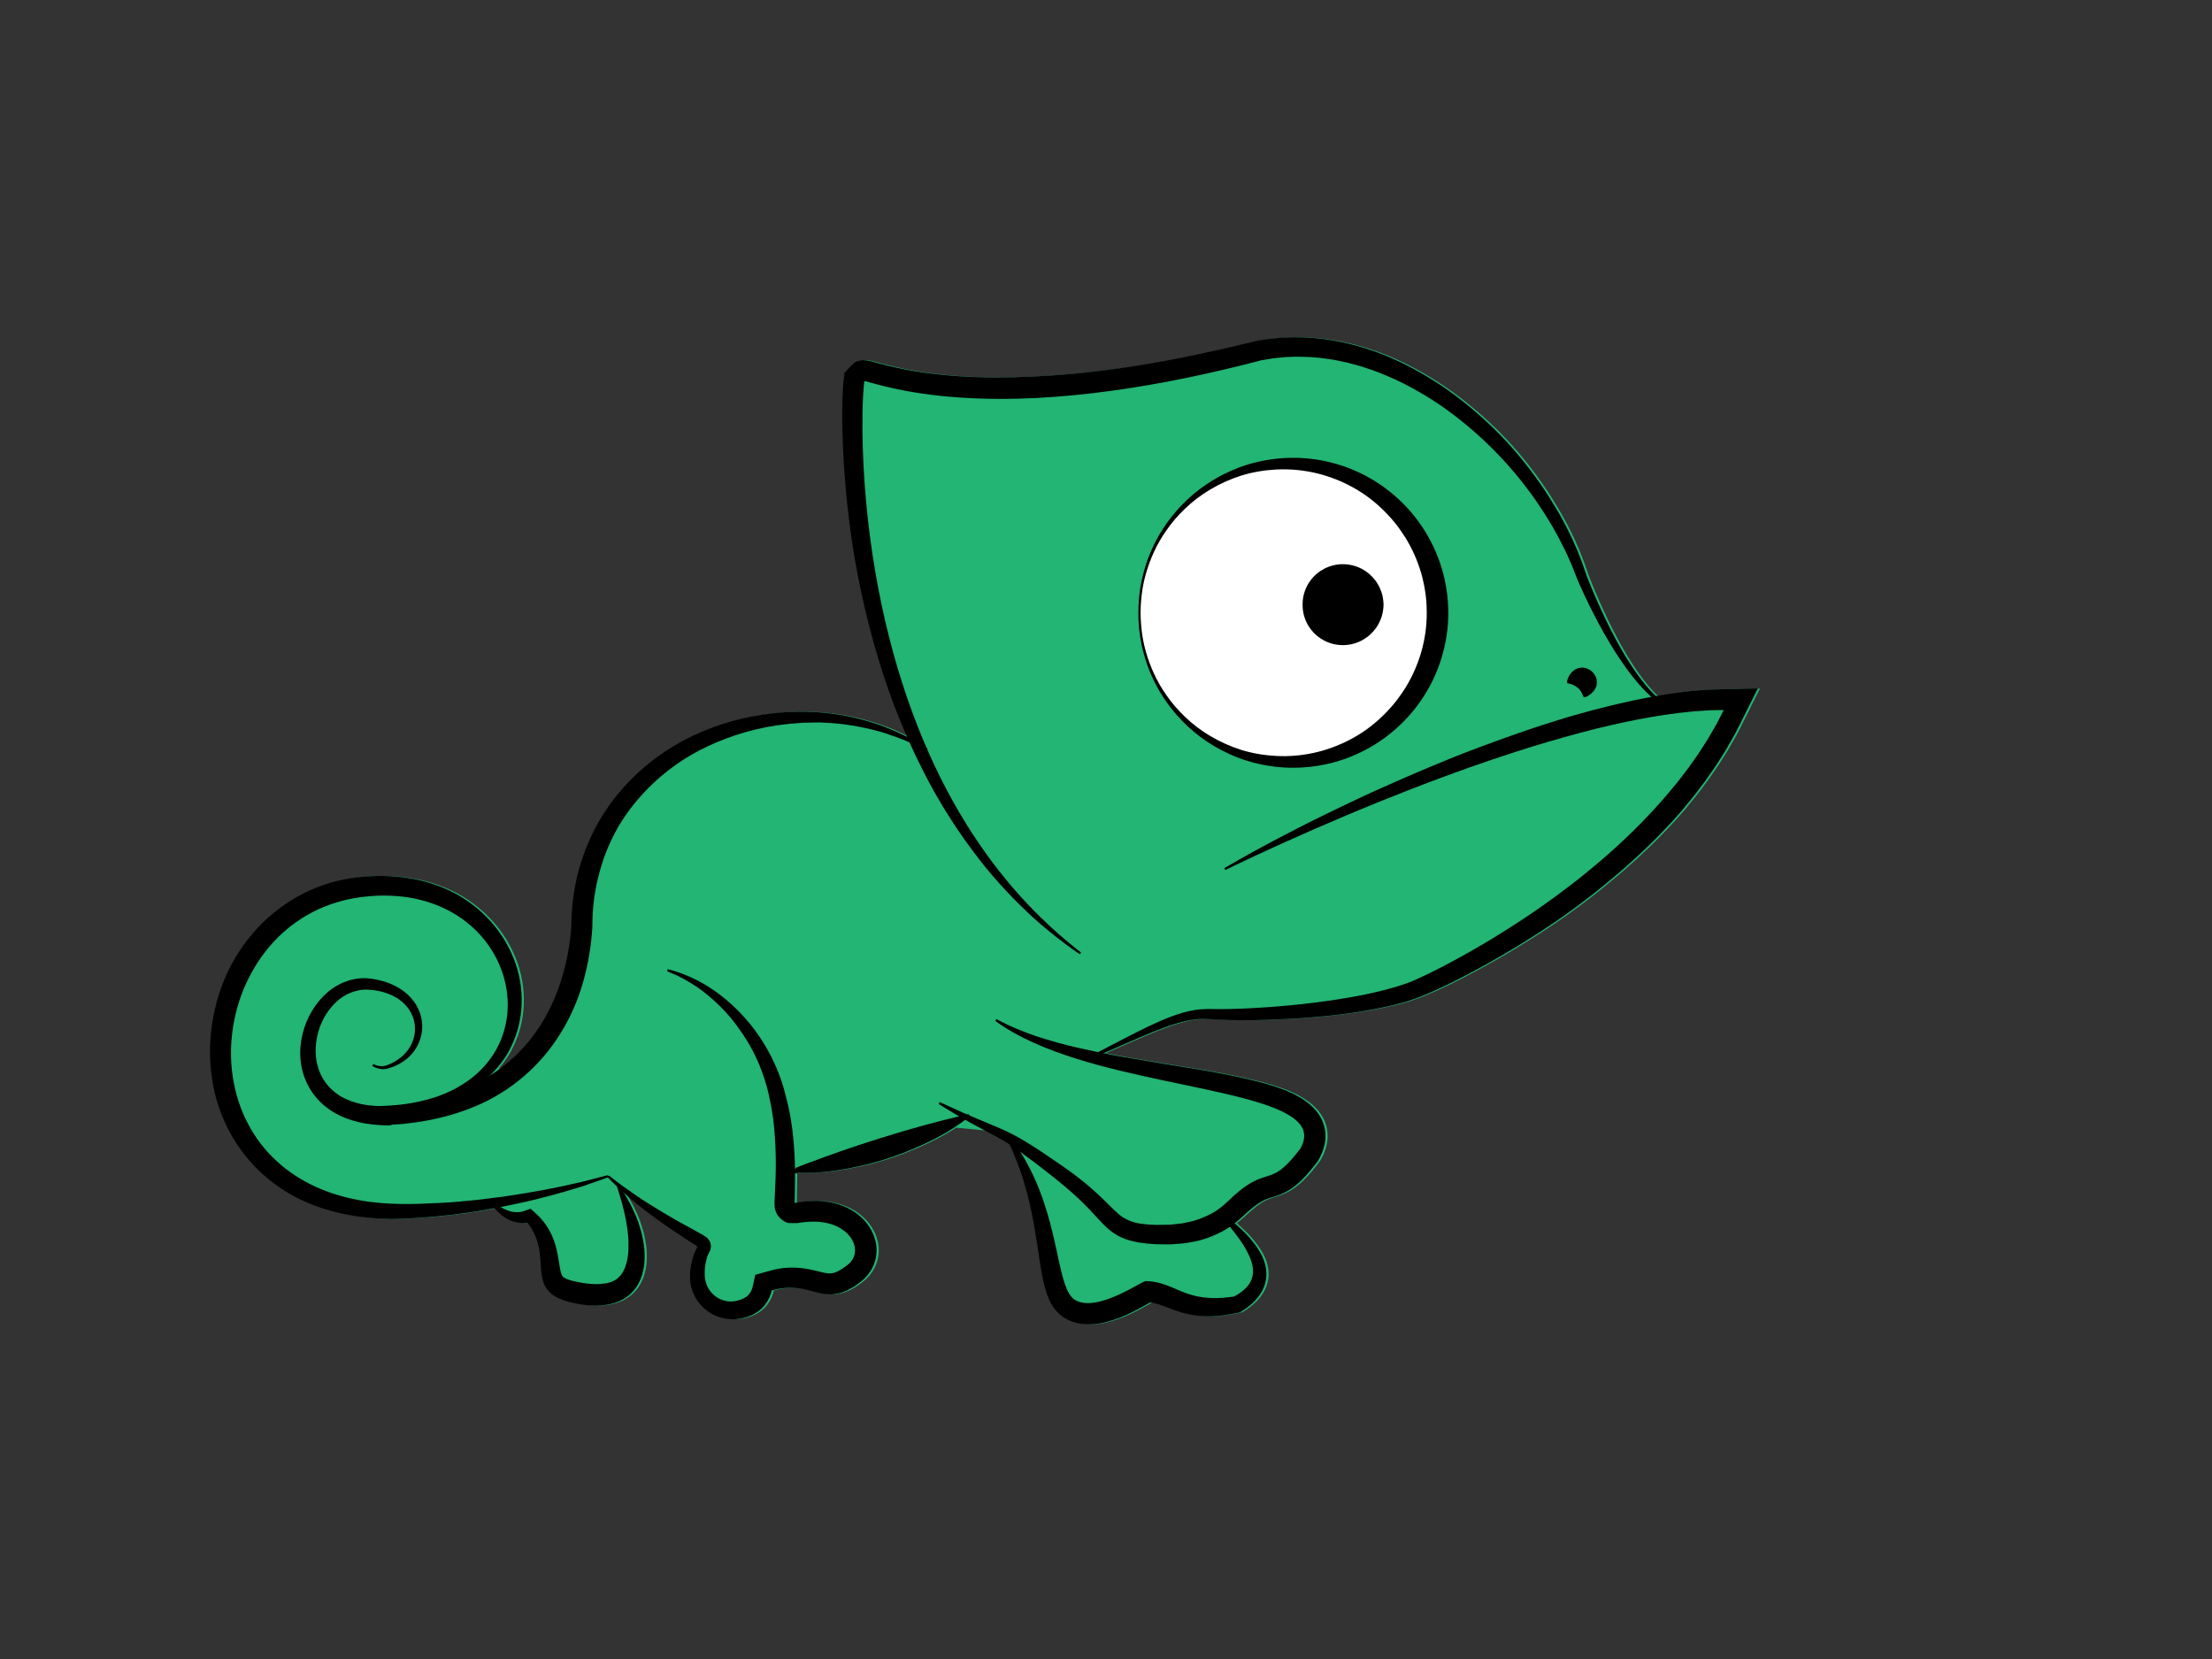 <?xml version="1.0" encoding="utf-8"?>
<!-- Generator: Adobe Illustrator 16.0.0, SVG Export Plug-In . SVG Version: 6.00 Build 0)  -->
<!DOCTYPE svg PUBLIC "-//W3C//DTD SVG 1.1//EN" "http://www.w3.org/Graphics/SVG/1.1/DTD/svg11.dtd">
<svg version="1.1" xmlns="http://www.w3.org/2000/svg" xmlns:xlink="http://www.w3.org/1999/xlink" x="0px" y="0px" width="1024px"
	 height="768px" viewBox="0 0 1024 768" enable-background="new 0 0 1024 768" xml:space="preserve">
<rect x="0" y="0" width="1024" height="768" fill="#333333" stroke="none"/>
<g id="Layer_1">
</g>
<g id="Layer_2">
</g>
<g id="Layer_3">
</g>
<g id="Layer_4">
	<g display="none">
		<g display="inline">
			<path d="M362.304,541.109c0,0,0.329-0.148,0.94-0.364c0.609-0.196,1.511-0.555,2.642-0.869c1.162-0.263,2.453-0.853,3.868-1.4
				c0.354-0.147,0.716-0.275,1.085-0.408c0.184-0.067,0.369-0.135,0.558-0.204l0.283-0.104c-0.038-0.001,0.109-0.005-0.08-0.005
				l0.02-0.007l0.039-0.015l0.079-0.028l0.158-0.057c0.847-0.303,1.737-0.565,2.666-0.871c0.465-0.157,0.939-0.274,1.424-0.416
				c0.481-0.137,0.902-0.311,1.364-0.468c0.907-0.317,1.838-0.584,2.782-0.887c1.938-0.657,3.992-1.214,6.065-1.884
				c1.035-0.357,2.104-0.584,3.159-0.946c0.528-0.168,1.06-0.336,1.594-0.506c0.537-0.152,1.082-0.276,1.618-0.448
				c1.074-0.332,2.142-0.713,3.241-0.982c1.089-0.311,2.163-0.685,3.252-1.009c1.105-0.268,2.173-0.66,3.259-0.986
				c0.535-0.183,1.086-0.321,1.629-0.479c0.539-0.17,1.076-0.34,1.612-0.508c1.079-0.33,2.15-0.657,3.208-0.98
				c1.054-0.348,2.117-0.645,3.161-0.959c1.044-0.318,2.054-0.673,3.095-0.932c1.024-0.292,1.994-0.652,2.997-0.909
				c1.008-0.248,1.942-0.586,2.892-0.848c0.956-0.267,1.879-0.524,2.765-0.771c1.766-0.531,3.481-0.92,4.978-1.343
				c1.507-0.406,2.9-0.687,4.027-0.968c1.127-0.28,2.092-0.42,2.721-0.557c0.644-0.119,1.009-0.16,1.009-0.16l0.623,0.783
				c0,0-0.977,0.785-2.686,2.161c-0.841,0.707-1.936,1.467-3.156,2.391c-1.208,0.941-2.663,1.873-4.231,2.918
				c-0.785,0.521-1.64,1.006-2.504,1.54c-0.868,0.528-1.762,1.081-2.716,1.588c-0.947,0.52-1.921,1.054-2.915,1.599
				c-1.016,0.507-2.053,1.025-3.108,1.552c-2.136,0.996-4.349,2.027-6.665,2.911c-1.148,0.467-2.311,0.924-3.502,1.318
				c-1.188,0.399-2.362,0.863-3.576,1.202c-1.213,0.34-2.42,0.703-3.635,1.014c-1.221,0.288-2.437,0.576-3.643,0.861
				c-2.431,0.484-4.822,0.969-7.163,1.269c-2.329,0.383-4.605,0.54-6.756,0.762c-2.162,0.105-4.222,0.289-6.084,0.273
				c-0.936,0.01-1.832,0.02-2.685,0.028c-0.87-0.022-1.695-0.045-2.471-0.065c-1.541-0.051-2.89-0.038-3.955-0.283
				c-2.157-0.35-3.39-0.549-3.39-0.549L362.304,541.109z"/>
		</g>
		<g display="inline">
			<path d="M428.908,347.4c0,0-1.791-0.883-5.15-2.539c-3.383-1.64-8.37-3.584-14.881-5.732c-6.564-1.927-14.666-3.704-24.019-4.411
				c-1.17-0.061-2.358-0.124-3.565-0.187c-0.602-0.032-1.207-0.064-1.818-0.097c-0.611-0.018-1.23,0.019-1.851,0.025
				c-1.24,0.026-2.498,0.053-3.772,0.079c-0.636,0.013-1.275,0.026-1.92,0.039c-0.635,0.046-1.274,0.093-1.918,0.141
				c-1.35,0.105-2.718,0.211-4.103,0.318c-1.307,0.147-2.629,0.295-3.968,0.446c-1.335,0.148-2.722,0.408-4.101,0.608
				c-1.388,0.188-2.773,0.48-4.173,0.764c-5.597,1.127-11.322,2.706-17.029,4.844c-5.706,2.126-11.441,4.703-16.962,7.959
				c-11.057,6.468-21.247,15.511-29.243,26.592c-3.997,5.544-7.272,11.702-9.838,18.202c-0.311,0.817-0.657,1.621-0.943,2.449
				l-0.827,2.501c-0.601,1.651-0.989,3.379-1.478,5.075c-0.492,1.696-0.819,3.444-1.247,5.167c-0.322,1.749-0.644,3.503-0.923,5.269
				c-0.473,3.547-0.827,7.13-0.908,10.75l-0.052,2.717l-0.014,0.68l-0.035,0.873l-0.014,0.186l-0.026,0.369l-0.108,1.48
				l-0.313,3.264c-0.132,1.061-0.236,2.125-0.394,3.185c-1.17,8.476-3.194,16.933-6.362,25.086
				c-3.249,8.107-7.565,15.915-13.059,22.862c-5.438,6.985-12.065,13.015-19.272,17.911l-2.752,1.75l-1.378,0.865l-1.414,0.792
				l-2.827,1.571c-0.954,0.494-1.926,0.944-2.894,1.4c-3.864,1.846-7.837,3.302-11.802,4.609c-7.955,2.548-15.986,4.07-23.85,4.901
				l-0.737,0.09l-0.185,0.022l-0.456,0.045l-0.349,0.022l-1.393,0.091c-0.928,0.061-1.854,0.121-2.777,0.181l-0.697,0.213
				l-0.82,0.172h-1.636c-1.087,0-2.173-0.186-3.255-0.193c-4.189-0.307-8.379-0.854-12.536-2.229
				c-4.123-1.277-8.234-3.174-11.789-5.998c-3.567-2.756-6.552-6.339-8.561-10.264c-2.021-3.924-3.116-8.142-3.428-12.211
				c-0.3-4.076,0.093-8.04,1.048-11.74c1.865-7.406,5.777-13.909,11.168-18.7c5.339-4.797,12.742-7.461,19.411-6.707l0.622,0.047
				l0.309,0.024l0.154,0.012c-0.076-0.011,0.279,0.028,0.286,0.034l0.996,0.181c0.671,0.125,1.272,0.214,2.098,0.421
				c1.576,0.34,2.99,0.786,4.376,1.271c2.776,1.007,5.383,2.402,7.646,4.158c4.556,3.486,7.511,8.59,8.092,13.535
				c0.669,4.956-0.718,9.469-2.793,12.762c-2.085,3.345-4.843,5.523-7.354,6.946c-0.627,0.364-1.267,0.645-1.856,0.946
				c-0.606,0.269-1.202,0.488-1.761,0.716c-0.563,0.215-1.12,0.36-1.637,0.529c-0.13,0.04-0.258,0.08-0.384,0.119l-0.252,0.076
				l-0.184,0.035c-0.247,0.046-0.457,0.101-0.768,0.124c-1.146,0.129-1.987,0.009-2.764-0.146c-0.38-0.074-0.724-0.16-1.029-0.272
				c-0.31-0.093-0.583-0.192-0.818-0.31c-0.481-0.196-0.818-0.404-1.043-0.546c-0.225-0.136-0.338-0.205-0.338-0.205l0.508-0.861
				c0,0,0.104,0.052,0.308,0.153c0.201,0.106,0.503,0.265,0.936,0.402c0.209,0.087,0.454,0.154,0.729,0.214
				c0.271,0.078,0.575,0.129,0.909,0.168c0.652,0.091,1.478,0.113,2.283-0.032c0.194-0.016,0.436-0.096,0.672-0.16l0.179-0.051
				l0.142-0.057l0.351-0.141c0.471-0.196,0.979-0.372,1.486-0.612c0.501-0.253,1.036-0.497,1.574-0.788
				c0.52-0.321,1.084-0.619,1.627-0.994c2.172-1.478,4.474-3.583,6.095-6.563c1.611-2.945,2.514-6.793,1.73-10.795
				c-0.736-3.988-3.244-7.963-7.134-10.656c-3.883-2.724-8.896-4.204-14.232-4.484c-2.639-0.197-5.359,0.32-7.933,1.313
				c-2.572,1.005-5.034,2.536-7.119,4.573c-4.205,4.021-7.302,9.591-8.59,15.765c-0.656,3.079-0.891,6.309-0.566,9.538
				c0.336,3.225,1.287,6.432,2.882,9.337c1.592,2.908,3.859,5.477,6.603,7.492c2.719,2.066,5.974,3.434,9.346,4.379
				c3.372,1.03,6.968,1.311,10.563,1.535c1.805-0.042,3.598,0.008,5.434-0.11c0.922-0.079,1.847-0.158,2.772-0.238l1.391-0.119
				l0.348-0.03c0.061-0.001,0.214-0.028,0.316-0.041l0.688-0.1c7.36-0.923,14.774-2.488,21.984-4.953
				c7.207-2.458,14.198-5.828,20.623-10.163c6.368-4.407,12.171-9.759,16.939-15.982c4.817-6.185,8.616-13.169,11.492-20.498
				c2.889-7.332,4.822-15.037,5.953-22.817c0.284-1.949,0.506-3.896,0.688-5.845l0.121-1.479l0.051-0.666l0.021-0.747l0.082-2.987
				c0.126-3.98,0.548-7.935,1.108-11.85c2.402-15.646,8.659-30.41,17.695-42.462c9.034-12.081,20.576-21.48,32.699-28.006
				c12.144-6.565,24.821-10.307,36.679-12.107c11.875-1.837,22.987-1.737,32.665-0.479c9.688,1.268,17.885,3.733,24.443,6.167
				c6.491,2.609,11.433,5.142,14.657,7.021c3.201,1.921,4.909,2.945,4.909,2.945L428.908,347.4z"/>
		</g>
		<g display="inline">
			<path d="M499.837,441.729c0,0-0.604-0.421-1.773-1.235c-1.165-0.809-2.907-2.049-5.123-3.705
				c-2.226-1.652-4.933-3.744-8.04-6.307c-3.119-2.551-6.602-5.612-10.356-9.208c-7.508-7.179-16.199-16.456-24.829-28.184
				c-4.334-5.845-8.695-12.262-12.952-19.245c-4.257-6.984-8.325-14.573-12.235-22.654c-3.897-8.086-7.61-16.683-11.033-25.74
				c-3.424-9.058-6.452-18.606-9.218-28.512c-2.749-9.912-5.174-20.203-7.23-30.805c-2.103-10.596-3.609-21.534-4.834-32.69
				c-1.189-11.164-1.983-22.557-2.244-34.168c-0.121-5.817-0.13-11.649,0.141-17.686c0.083-1.523,0.183-3.034,0.351-4.703
				c0.045-0.424,0.093-0.857,0.161-1.354l0.13-0.841c0.068-0.35,0.1-0.661,0.379-1.609c-3.279,2.227,6.08-7.02,4.937-5.542
				c-0.733,0.239,2.647-1.045,3.933-0.764c0.469,0.017,0.791,0.046,1.191,0.092l0.667,0.104l0.518,0.1l0.442,0.095l0.703,0.168
				l4.31,1.146c1.345,0.356,2.673,0.693,4.008,1.013c10.65,2.559,21.757,4.027,33.034,4.729c11.277,0.711,22.714,0.631,34.153,0.045
				c22.902-1.046,45.829-4.278,68.175-8.723c11.167-2.274,22.224-4.731,33.105-7.399l1.021-0.249
				c-0.581,0.121,1.077-0.237,1.004-0.213l0.263-0.04l0.524-0.081l2.097-0.323c1.411-0.209,2.708-0.455,4.405-0.578
				c1.604-0.141,3.206-0.282,4.805-0.423c1.533-0.036,3.063-0.071,4.592-0.106c6.096-0.006,12.143,0.417,17.988,1.485l2.197,0.361
				l2.165,0.47c1.438,0.324,2.88,0.625,4.304,0.97c2.812,0.803,5.646,1.5,8.361,2.478c5.51,1.747,10.722,4.053,15.766,6.485
				c10.013,5.012,19.215,10.89,27.443,17.443c8.239,6.537,15.692,13.53,22.233,20.87c6.53,7.349,12.227,14.953,17.156,22.584
				c4.912,7.643,9.102,15.3,12.412,22.89c0.412,0.948,0.822,1.891,1.23,2.827c0.373,0.952,0.744,1.897,1.112,2.835
				c0.365,0.939,0.728,1.871,1.088,2.797c0.325,0.94,0.648,1.874,0.969,2.801c0.298,0.869,0.594,1.732,0.888,2.589
				c0.326,0.849,0.65,1.692,0.971,2.528c0.665,1.687,1.343,3.348,2.029,4.975c5.537,13.003,11.138,24.061,16.577,32.603
				c2.72,4.271,5.364,7.937,7.852,10.966c2.494,3.023,4.872,5.366,6.948,7.073c1.014,0.898,2.016,1.524,2.842,2.142
				c0.873,0.525,1.609,0.983,2.219,1.315c1.257,0.594,1.905,0.9,1.905,0.9l-0.326,0.945c0,0-0.696-0.282-2.045-0.827
				c-0.655-0.309-1.448-0.74-2.393-1.239c-0.889-0.587-1.978-1.188-3.073-2.053c-4.537-3.262-10.255-9.193-16.16-17.659
				c-5.943-8.443-12.176-19.347-18.27-32.34c-1.496-3.258-3.08-6.616-4.401-10.209c-0.343-0.883-0.688-1.772-1.034-2.667
				c-0.382-0.881-0.767-1.769-1.153-2.663c-0.39-0.893-0.781-1.791-1.176-2.696c-0.428-0.89-0.858-1.785-1.291-2.687
				c-3.477-7.205-7.701-14.508-12.678-21.742c-4.979-7.229-10.695-14.405-17.19-21.292c-6.508-6.873-13.772-13.474-21.793-19.538
				c-7.996-6.096-16.868-11.482-26.391-16.002c-4.795-2.18-9.721-4.238-14.863-5.807c-2.541-0.882-5.176-1.483-7.789-2.199
				c-1.321-0.301-2.654-0.559-3.985-0.842l-2.002-0.409l-2.024-0.303c-5.389-0.917-10.91-1.219-16.446-1.146
				c-1.385,0.049-2.771,0.098-4.161,0.147c-1.376,0.138-2.754,0.275-4.135,0.414c-1.378,0.095-2.772,0.373-4.165,0.601l-2.092,0.352
				l-0.523,0.088l-0.262,0.044c-0.104,0.015-0.029,0.003-0.183,0.041l-1.03,0.267c-10.981,2.876-22.169,5.518-33.517,7.856
				c-22.694,4.646-46.058,8.084-69.603,9.294c-11.77,0.563-23.577,0.562-35.301-0.238c-11.718-0.797-23.367-2.395-34.665-5.177
				c-2.819-0.683-5.633-1.492-8.375-2.223c-0.338-0.085-0.68-0.168-0.99-0.225c-0.16-0.032-0.297-0.045-0.397-0.054
				c0.035,0.044,0.278-0.114,0.113-0.039c-0.233,0.164,0.718-0.66,0.343-0.347c-0.059,0.207-0.123,0.587-0.168,0.916l-0.128,1.041
				c-0.149,1.404-0.252,2.827-0.339,4.248c-0.332,5.691-0.406,11.385-0.366,17.038c0.098,11.311,0.719,22.482,1.731,33.43
				c2.037,21.898,5.688,42.908,10.645,62.446c4.955,19.541,11.25,37.6,18.419,53.66c7.157,16.07,15.186,30.125,23.261,41.907
				c8.06,11.804,16.144,21.334,23.221,28.752c7.094,7.411,13.147,12.754,17.364,16.273c2.108,1.767,3.744,3.074,4.87,3.952
				c1.12,0.878,1.698,1.33,1.698,1.33L499.837,441.729z"/>
		</g>
		<g display="inline">
			<path d="M566.78,401.871c4.45-2.567,8.931-5.074,13.431-7.555c4.49-2.499,9.044-4.87,13.6-7.242
				c4.558-2.37,9.127-4.722,13.725-7.018c4.608-2.27,9.229-4.521,13.871-6.727c4.636-2.224,9.297-4.396,13.965-6.559
				c4.668-2.164,9.391-4.202,14.108-6.263c4.729-2.03,9.456-4.076,14.224-6.032c4.751-1.993,9.54-3.904,14.328-5.825
				c4.822-1.836,9.641-3.682,14.507-5.418c4.847-1.788,9.743-3.455,14.633-5.148c4.921-1.616,9.825-3.28,14.798-4.778
				c2.482-0.761,4.952-1.556,7.459-2.255l7.521-2.083l7.583-1.925c2.521-0.661,5.093-1.185,7.638-1.784l3.831-0.861l3.865-0.768
				c2.579-0.507,5.146-1.052,7.763-1.45c2.613-0.408,5.196-0.915,7.838-1.238c2.642-0.326,5.27-0.7,7.926-0.982l8.024-0.667
				c2.712-0.098,5.426-0.141,8.14-0.208l13.907-0.341l-6.16,12.729c-3.62,7.48-7.642,14.737-12.153,21.64
				c-1.106,1.741-2.318,3.399-3.476,5.103l-1.756,2.538l-1.843,2.465c-1.239,1.634-2.454,3.291-3.717,4.904l-3.873,4.763
				c-1.27,1.61-2.65,3.11-3.983,4.657c-1.349,1.531-2.666,3.097-4.075,4.566l-4.17,4.468l-4.329,4.296
				c-5.826,5.664-11.822,11.131-18.054,16.28c-6.218,5.164-12.563,10.16-19.094,14.872c-6.533,4.71-13.143,9.303-19.963,13.555
				c-6.811,4.268-13.736,8.333-20.774,12.201c-7.046,3.868-14.163,7.547-21.522,10.98l-2.813,1.283l-2.751,1.191l-1.355,0.584
				l-0.684,0.292l-0.81,0.289l-3.247,1.125l-1.627,0.542l-1.521,0.417l-3.036,0.822c-1.013,0.29-2.021,0.528-3.024,0.743
				l-3.016,0.676c-8.029,1.71-16.006,2.89-23.982,3.843c-7.975,0.935-15.938,1.642-23.924,1.994
				c-7.984,0.374-15.964,0.559-23.996,0.419c-2.016-0.059-4.012-0.065-6.045-0.187l-3.035-0.147l-0.19-0.01
				c0.388,0.002,0.055,0,0.117,0l-0.093-0.002l-0.369-0.008l-0.738-0.015l-0.982,0.044c-3.183,0.274-6.896,1.189-10.475,2.29
				c-7.236,2.271-14.477,5.249-21.648,8.354c-7.193,3.087-14.376,6.306-21.54,9.582c-7.174,3.258-14.403,6.444-21.64,9.598
				l-0.457-0.891c13.989-7.208,27.803-14.78,41.945-21.747c7.08-3.463,14.23-6.814,21.662-9.548
				c3.729-1.323,7.521-2.546,11.528-3.072c2.081-0.271,4.017-0.105,5.978-0.115c1.96,0.048,3.925-0.018,5.887-0.03
				c7.853-0.147,15.704-0.613,23.536-1.267c7.831-0.667,15.651-1.499,23.425-2.641c7.771-1.138,15.516-2.498,23.137-4.33
				c3.803-0.922,7.597-1.968,11.26-3.242c1.82-0.66,3.65-1.265,5.433-2.139c1.802-0.807,3.576-1.614,5.339-2.479
				c7.057-3.435,13.981-7.16,20.804-11.055c6.821-3.898,13.532-7.99,20.12-12.271c6.587-4.281,13.051-8.751,19.378-13.403
				c6.341-4.637,12.479-9.539,18.485-14.593c6.02-5.04,11.787-10.372,17.376-15.875c5.609-5.486,10.907-11.278,15.985-17.248
				l3.74-4.536c1.218-1.535,2.385-3.109,3.58-4.662l1.775-2.341l1.687-2.406c1.109-1.614,2.28-3.188,3.34-4.833
				c4.329-6.532,8.169-13.369,11.63-20.39l0.8,1.279l-7.63,0.132l-7.623,0.51c-2.537,0.228-5.068,0.547-7.603,0.816
				c-2.536,0.265-5.05,0.719-7.577,1.069c-2.528,0.339-5.035,0.83-7.547,1.28l-3.768,0.683l-3.75,0.778
				c-2.496,0.544-5.008,1.01-7.489,1.617l-7.459,1.761c-4.947,1.279-9.905,2.521-14.817,3.939c-4.933,1.343-9.817,2.856-14.717,4.32
				c-4.874,1.543-9.758,3.061-14.603,4.701c-4.862,1.585-9.683,3.297-14.515,4.972c-4.814,1.729-9.632,3.448-14.419,5.252
				c-4.802,1.766-9.568,3.625-14.341,5.467c-4.765,1.862-9.52,3.752-14.258,5.68c-4.738,1.932-9.471,3.875-14.183,5.872
				c-4.718,1.979-9.418,4.002-14.108,6.047c-4.691,2.043-9.37,4.114-14.033,6.221c-9.326,4.209-18.618,8.508-27.806,13.002
				L566.78,401.871z"/>
		</g>
		<g display="inline">
			<circle fill="#FFFFFF" cx="598.477" cy="283.673" r="71"/>
			<path d="M528,283.66c0,0,0.002,0.436,0.028,1.279c0.043,0.839,0.014,2.108,0.178,3.71c0.243,3.208,0.745,7.99,2.473,13.788
				c1.706,5.779,4.519,12.664,9.37,19.501c2.381,3.436,5.284,6.824,8.66,10.036c3.36,3.227,7.271,6.205,11.627,8.787
				c4.359,2.576,9.158,4.764,14.294,6.397c5.151,1.592,10.653,2.514,16.283,2.803c1.407,0.088,2.831,0.053,4.251,0.075
				c0.711-0.03,1.426-0.059,2.142-0.089l1.072-0.042l1.021-0.094c0.768-0.067,1.536-0.134,2.308-0.202
				c0.753-0.076,1.396-0.2,2.099-0.295c1.355-0.166,2.805-0.487,4.229-0.757c5.691-1.229,11.275-3.257,16.553-5.972
				c5.288-2.699,10.225-6.203,14.611-10.321c2.204-2.049,4.268-4.257,6.199-6.579l1.407-1.777c0.465-0.596,0.886-1.227,1.333-1.836
				c0.457-0.602,0.885-1.226,1.294-1.863c0.409-0.637,0.858-1.247,1.237-1.904c6.342-10.327,9.872-22.407,9.813-34.631l-0.048-2.386
				c-0.014-0.413-0.005-0.922-0.037-1.256l-0.081-1.058c-0.065-0.72-0.065-1.379-0.173-2.15l-0.272-2.267
				c-0.092-0.755-0.251-1.5-0.369-2.25l-0.191-1.125l-0.248-1.112c-0.164-0.741-0.295-1.492-0.481-2.228L658,265.638
				c-1.672-5.839-4.138-11.445-7.305-16.615c-1.63-2.551-3.34-5.059-5.268-7.391c-1.93-2.326-4.006-4.522-6.196-6.591
				c-4.393-4.12-9.334-7.624-14.626-10.323c-5.275-2.731-10.871-4.746-16.565-5.977c-1.43-0.27-2.852-0.59-4.288-0.76
				c-0.717-0.096-1.432-0.22-2.148-0.294c-0.72-0.065-1.437-0.131-2.152-0.196l-0.537-0.05l-0.268-0.025l-0.135-0.012
				c-0.069-0.005,0.133-0.008-0.021-0.009l-1.148-0.042c-0.765-0.028-1.527-0.055-2.287-0.083c-1.402,0.026-2.73-0.015-4.146,0.073
				c-5.633,0.294-11.14,1.212-16.29,2.817c-5.137,1.636-9.938,3.826-14.296,6.405c-4.359,2.581-8.265,5.569-11.625,8.796
				c-3.378,3.211-6.276,6.604-8.658,10.041c-4.85,6.839-7.659,13.727-9.366,19.505c-1.725,5.803-2.23,10.572-2.475,13.796
				c-0.164,1.615-0.128,2.861-0.171,3.698c-0.026,0.838-0.028,1.271-0.028,1.271V283.66z M527,283.673c0,0-0.002-0.438,0.018-1.288
				c0.037-0.849-0.003-2.113,0.15-3.752c0.205-3.277,0.725-8.11,2.362-14.041c1.624-5.912,4.354-12.967,9.063-20.139
				c4.676-7.157,11.304-14.459,20.074-20.361c4.384-2.934,9.277-5.51,14.596-7.539c5.314-2.04,11.082-3.421,17.089-4.141
				c1.499-0.195,3.04-0.267,4.569-0.391c1.53-0.018,3.014-0.136,4.61-0.073c0.776,0.018,1.555,0.036,2.335,0.054
				c0.781,0.027,1.562,0.106,2.346,0.158c1.57,0.081,3.135,0.317,4.713,0.507c3.14,0.486,6.305,1.093,9.417,2.019
				c1.573,0.405,3.104,0.975,4.66,1.485c0.764,0.296,1.528,0.593,2.296,0.89c0.771,0.288,1.53,0.609,2.279,0.959
				c12.104,5.302,23.096,14.308,30.806,25.89c1.943,2.882,3.633,5.944,5.16,9.092c1.519,3.156,2.745,6.455,3.802,9.809
				c1.041,3.363,1.771,6.821,2.328,10.305c0.522,3.488,0.75,7.058,0.801,10.558c0.007,14.147-4.328,28.228-12.088,39.765
				c-7.711,11.583-18.703,20.588-30.808,25.89c-0.749,0.351-1.509,0.672-2.279,0.959c-0.768,0.297-1.532,0.594-2.296,0.89
				c-1.557,0.51-3.088,1.08-4.66,1.485c-3.113,0.926-6.277,1.533-9.418,2.019c-1.578,0.19-3.139,0.425-4.722,0.507
				c-0.786,0.051-1.577,0.131-2.353,0.158c-0.772,0.018-1.543,0.036-2.312,0.053c-1.568,0.064-3.1-0.055-4.636-0.074
				c-1.527-0.125-3.052-0.195-4.552-0.39c-6.007-0.719-11.774-2.101-17.089-4.141c-5.319-2.029-10.213-4.605-14.598-7.54
				c-8.77-5.902-15.399-13.204-20.073-20.361c-4.711-7.172-7.442-14.228-9.065-20.139c-1.639-5.934-2.159-10.755-2.366-14.048
				c-0.153-1.652-0.106-2.894-0.144-3.741c-0.02-0.844-0.018-1.279-0.018-1.279V283.673z"/>
		</g>
		<g display="inline">
			<circle cx="621.491" cy="279.913" r="17.999"/>
			<path d="M604,279.888c0,0,0.029,0.44,0.09,1.267c0.012,0.423,0.094,0.908,0.201,1.467c0.056,0.282,0.092,0.584,0.171,0.906
				c0.084,0.322,0.206,0.657,0.321,1.01c0.105,0.358,0.252,0.722,0.433,1.093c0.179,0.371,0.324,0.773,0.546,1.161
				c0.216,0.391,0.47,0.781,0.727,1.182c0.293,0.376,0.598,0.766,0.912,1.168c1.311,1.543,3.161,2.966,5.377,3.817
				c1.115,0.41,2.299,0.699,3.514,0.801c0.301,0.017,0.604,0.034,0.91,0.052c0.305-0.014,0.612-0.029,0.922-0.043
				c0.6,0.007,1.222-0.152,1.81-0.226c0.296-0.043,0.597-0.153,0.888-0.224l0.436-0.117l0.216-0.057
				c-0.098,0,0.257-0.01-0.212-0.002l0.036-0.01l0.071-0.021l0.145-0.043c0.721-0.232,1.719-0.444,1.969-0.746l0.612-0.402
				l0.718-0.493c0.24-0.141,0.451-0.359,0.668-0.539c0.213-0.189,0.445-0.319,0.635-0.539l0.584-0.583
				c0.19-0.191,0.347-0.434,0.528-0.621c0.182-0.189,0.349-0.392,0.493-0.622c0.148-0.223,0.313-0.417,0.446-0.641
				c0.587-0.851,0.962-1.796,1.356-2.648c0.151-0.458,0.317-0.891,0.413-1.347c0.177-0.419,0.213-0.886,0.325-1.314
				c0.019-0.457-0.083-0.875-0.068-1.324c0.026-0.22-0.191-0.438-0.191-0.665v-0.336l0.241-0.167l0.122-0.083l0.064-0.042
				l0.033-0.021c0.006,0.195,0.006-0.468,0.029,0.433l-0.029-1.325l-0.005-0.331l-0.003-0.166c-0.002-0.043-0.008-0.035-0.012-0.055
				c-0.019-0.054-0.031-0.108-0.039-0.163c-0.01-0.055-0.013-0.11-0.013-0.167l0.003-0.086l-0.037-0.159
				c-0.032-0.219-0.057-0.442-0.074-0.669c-0.111-0.429-0.154-0.895-0.324-1.318c-0.079-0.466-0.26-0.894-0.408-1.355
				c-0.376-0.871-0.778-1.798-1.353-2.667c-0.136-0.225-0.301-0.419-0.45-0.642c-0.145-0.23-0.314-0.433-0.497-0.623
				c-0.18-0.192-0.336-0.438-0.528-0.627l-0.588-0.583c-0.824-0.717-1.735-1.5-2.8-1.995c-0.519-0.313-1.079-0.482-1.647-0.717
				l-0.107-0.042l-0.053-0.021l-0.027-0.01c0.47-0.016,0.109-0.009,0.204-0.014l-0.294-0.056l-0.585-0.111
				c-0.364-0.068-0.726-0.137-1.086-0.204c-0.507-0.066-0.984-0.253-1.624-0.238c-0.311-0.014-0.618-0.027-0.924-0.042
				c-0.306,0.02-0.609,0.039-0.91,0.058c-1.215,0.107-2.402,0.394-3.515,0.813c-0.535,0.238-1.075,0.476-1.593,0.739
				c-0.494,0.291-0.985,0.588-1.43,0.922c-0.426,0.352-0.891,0.664-1.272,1.036c-0.383,0.371-0.755,0.744-1.077,1.134
				c-1.367,1.529-2.107,3.212-2.611,4.607c-0.117,0.354-0.237,0.689-0.321,1.011c-0.079,0.323-0.118,0.634-0.173,0.919
				c-0.109,0.572-0.188,1.061-0.199,1.464c-0.06,0.803-0.088,1.231-0.088,1.231V279.888z M603,279.913c0,0,0.015-0.454,0.051-1.304
				c-0.002-0.427,0.066-0.947,0.162-1.559c0.049-0.305,0.079-0.637,0.151-0.983c0.086-0.344,0.175-0.71,0.271-1.096
				c0.422-1.528,1.082-3.379,2.311-5.24c1.206-1.862,2.909-3.776,5.182-5.327c2.287-1.539,5.072-2.689,8.276-3.097
				c3.063-0.372,6.541,0.036,9.708,1.412c1.599,0.675,3.091,1.638,4.489,2.744c1.376,1.142,2.589,2.5,3.637,3.996
				c1.021,1.518,1.808,3.199,2.388,4.959c0.547,1.741,0.813,3.748,0.861,5.443c-0.048,1.964-0.313,3.748-0.857,5.545
				c-0.58,1.76-1.367,3.442-2.389,4.96c-1.048,1.496-2.261,2.854-3.637,3.996c-1.399,1.106-2.892,2.069-4.49,2.744
				c-1.606,0.66-3.215,1.169-4.914,1.361c-0.859,0.156-1.621,0.139-2.405,0.182c-0.863,0-1.626-0.058-2.423-0.134
				c-3.139-0.401-5.971-1.557-8.243-3.093c-2.272-1.552-3.977-3.465-5.183-5.328c-1.229-1.861-1.89-3.712-2.311-5.24
				c-0.096-0.386-0.186-0.752-0.271-1.096c-0.072-0.348-0.105-0.687-0.154-0.996c-0.097-0.623-0.162-1.148-0.16-1.556
				c-0.033-0.827-0.049-1.269-0.049-1.269V279.913z"/>
		</g>
		<g display="inline">
			<path d="M725.446,315.282c0,0,0.021-0.164,0.116-0.467c0.097-0.282,0.262-0.81,0.473-1.231c0.223-0.463,0.51-1.045,0.884-1.515
				c0.185-0.249,0.391-0.511,0.621-0.785c0.231-0.274,0.474-0.473,0.744-0.712c0.269-0.226,0.551-0.407,0.86-0.613
				c0.309-0.185,0.626-0.313,0.971-0.469c0.672-0.262,1.434-0.415,2.201-0.437c0.775,0.02,1.581,0.104,2.349,0.423
				c0.775,0.279,1.503,0.722,2.154,1.275c0.664,0.532,1.162,1.238,1.599,1.942c0.408,0.716,0.639,1.503,0.779,2.271
				c0.102,0.765,0.025,1.535-0.1,2.242c-0.139,0.714-0.472,1.355-0.804,1.944c-0.198,0.301-0.346,0.563-0.575,0.831
				c-0.216,0.267-0.468,0.498-0.685,0.714c-0.402,0.42-0.939,0.801-1.343,1.084c-0.371,0.279-0.856,0.517-1.104,0.657
				c-0.274,0.142-0.42,0.218-0.42,0.218l-0.986,0.168c0,0-0.083-0.166-0.204-0.454c-0.119-0.287-0.27-0.705-0.513-1.158
				c-0.121-0.226-0.212-0.491-0.375-0.728s-0.322-0.491-0.486-0.748c-0.194-0.234-0.38-0.487-0.586-0.723
				c-0.231-0.212-0.419-0.477-0.687-0.654c-0.236-0.211-0.484-0.411-0.758-0.571c-0.255-0.184-0.539-0.32-0.803-0.473
				c-0.283-0.115-0.543-0.269-0.813-0.366c-0.266-0.109-0.524-0.2-0.771-0.266c-0.489-0.137-0.91-0.265-1.208-0.311
				c-0.3-0.063-0.448-0.093-0.463-0.091L725.446,315.282z"/>
		</g>
		<g display="inline">
			<path d="M338.888,607.439c0,0,0.496-0.23,1.431-0.601c0.933-0.341,2.439-0.88,4.38-1.232c1.954-0.372,4.473-0.551,7.424-0.137
				c1.468,0.206,3.01,0.612,4.55,1.094c1.536,0.483,3.027,1.112,4.384,1.565c1.358,0.478,2.481,0.746,3.369,0.731
				c0.878-0.028,1.572-0.187,2.519-0.535c0.928-0.35,2.085-0.848,3.331-1.573c0.304-0.157,0.63-0.368,0.95-0.563
				c0.327-0.188,0.651-0.364,0.992-0.587l1.014-0.633c-0.648,0.354-0.158,0.083-0.294,0.155l0.037-0.025l0.073-0.052l0.147-0.103
				l0.296-0.205l0.592-0.413c0.521-0.326,0.491-0.438,0.629-0.585c0.11-0.145,0.23-0.231,0.425-0.469
				c0.168-0.206,0.376-0.378,0.525-0.589c0.146-0.214,0.297-0.418,0.456-0.615c0.123-0.22,0.24-0.439,0.373-0.646
				c0.135-0.206,0.196-0.452,0.311-0.664c0.135-0.201,0.184-0.447,0.281-0.666c0.108-0.215,0.162-0.455,0.223-0.69
				c0.464-1.864,0.518-4.033-0.289-6.242c-0.674-2.234-2.106-4.408-3.989-6.342l-0.742-0.702c-0.243-0.24-0.544-0.428-0.797-0.666
				c-0.5-0.482-1.116-0.858-1.674-1.299c-1.209-0.777-2.467-1.523-3.825-2.162c-2.704-1.269-5.664-2.217-8.651-2.854
				c-0.744-0.18-1.488-0.342-2.241-0.443c-0.376-0.061-0.748-0.121-1.118-0.181l-0.556-0.097l-0.034-0.007
				c-3.62-0.476-0.325,0.08-2.327-0.403c-2.101-0.669-3.532-3.047-3.423-3.064c-0.299-0.577-0.487-1.258-0.51-1.398
				c-0.063-0.256-0.117-0.602-0.136-0.792l-0.029-0.431c-0.007-0.163-0.006-0.277-0.004-0.341l0.01-0.249
				c0.038-0.556,0.097-0.794,0.143-1.021c0.193-0.809,0.354-1.178,0.52-1.636c0.16-0.404,0.318-0.805,0.477-1.201
				c0.313-0.762,0.604-1.486,0.92-2.188c2.462-5.652,4.513-10.362,5.948-13.659c0.688-1.687,1.357-3.009,1.742-3.924
				c0.409-0.912,0.654-1.399,0.654-1.399l0.994,0.113c0,0-0.181,2.049-0.655,5.618c-0.492,3.564-1.261,8.666-2.678,14.674
				c-0.332,1.485-0.763,3.098-1.031,4.613c-0.013,0.086-0.021,0.172-0.021,0.218c-0.004,0.009,0.008,0.052-0.012-0.056
				c-0.002-0.003-0.02-0.076-0.051-0.137c0.018,0.013-0.153-0.455-0.41-0.529c-0.243-0.055,0.192-0.215-0.254-0.215h0.039
				l0.64,0.178c0.428,0.002,0.858,0.092,1.293,0.094c0.869-0.016,1.751,0.076,2.645,0.144c3.571,0.227,7.342,0.879,11.068,2.164
				c1.871,0.614,3.696,1.48,5.488,2.443c1.759,1.026,3.482,2.187,5.044,3.58c1.548,1.401,2.991,2.962,4.194,4.72
				c1.188,1.763,2.167,3.688,2.852,5.726c1.369,4.07,1.368,8.631-0.101,12.634c-0.729,2.001-1.818,3.849-3.164,5.44
				c-1.35,1.568-3.005,2.888-4.712,3.926c-0.43,0.244-0.857,0.487-1.284,0.729c-0.436,0.212-0.87,0.422-1.303,0.632
				c-0.867,0.413-1.744,0.796-2.631,1.136c-1.767,0.686-3.579,1.224-5.425,1.441c-1.841,0.223-3.712,0.09-5.405-0.408
				c-1.689-0.509-3.179-1.292-4.519-2.075c-2.67-1.591-5.013-3.001-7.311-3.813c-2.284-0.813-4.396-1.168-6.146-1.298
				c-1.761-0.126-3.126-0.098-4.083-0.048c-0.959,0.061-1.471,0.093-1.471,0.093L338.888,607.439z"/>
		</g>
		<g display="inline">
			<path d="M276.187,554.179l-0.597-0.707c-0.197-0.241-0.383-0.538-0.574-0.811c-0.357-0.559-0.656-1.13-0.935-1.692
				c-0.274-0.554-0.541-1.086-0.836-1.58c-0.157-0.242-0.29-0.495-0.462-0.726l-0.502-0.691l1.223,0.457l-7.395,2.577
				c-1.234,0.438-2.479,0.841-3.721,1.253l-3.77,1.076l-7.564,2.142c-2.547,0.604-5.092,1.25-7.653,1.82
				c-10.252,2.195-20.637,4.057-31.104,5.072l-3.926,0.414c-1.309,0.133-2.619,0.207-3.929,0.313
				c-2.621,0.19-5.245,0.412-7.87,0.576l-7.876,0.383l-2.034,0.094l-1.943,0.051l-1.943,0.052c-0.642,0.019-1.289,0.043-2.006,0.011
				l-4.189-0.115l-4.105-0.274c-1.369-0.067-2.736-0.277-4.106-0.414c-1.37-0.133-2.737-0.341-4.104-0.565
				c-5.47-0.858-10.93-2.151-16.274-3.987c-5.331-1.852-10.592-4.176-15.479-7.229c-4.9-3.021-9.496-6.626-13.614-10.746
				c-8.29-8.212-14.402-18.588-17.997-29.641c-3.438-11.125-4.42-22.869-3.099-34.309c0.637-5.726,1.854-11.382,3.631-16.871
				c1.787-5.479,4.021-10.853,6.967-15.856c2.916-5.015,6.354-9.747,10.281-14.068c3.923-4.324,8.388-8.181,13.218-11.504
				c9.656-6.654,20.945-10.988,32.417-12.406l2.148-0.271l0.269-0.033l0.43-0.044l0.484-0.037l0.968-0.075l1.938-0.15l2.199-0.097
				l2.227-0.079l2.145,0.015c1.427-0.012,2.861,0.068,4.295,0.15c5.73,0.33,11.484,1.279,17.076,2.96
				c11.221,3.197,21.655,9.756,29.338,18.677c1.932,2.219,3.691,4.585,5.241,7.081c1.567,2.482,2.952,5.079,4.095,7.78
				c1.15,2.694,2.136,5.462,2.834,8.309c0.684,2.848,1.162,5.742,1.381,8.657c0.926,11.641-2.32,23.646-9.271,32.831
				c-1.741,2.278-3.639,4.425-5.742,6.323c-2.082,1.916-4.297,3.664-6.643,5.17c-4.65,3.084-9.724,5.328-14.911,6.869
				c-5.185,1.565-10.476,2.486-15.755,2.892c-5.287,0.363-10.548,0.262-15.746-0.167l0.004-1
				c10.289-0.021,20.689-1.264,30.323-4.887c9.606-3.529,18.422-9.638,24.152-18.14c5.775-8.44,8.186-19.005,6.963-29.137
				c-1.179-10.152-5.771-19.82-12.681-27.324c-6.9-7.538-16.057-12.901-25.919-15.563c-4.923-1.381-10.019-2.128-15.135-2.323
				c-1.28-0.049-2.56-0.099-3.841-0.061l-1.921,0.021l-1.91,0.104c-0.638,0.039-1.271,0.062-1.911,0.114l-1.933,0.19
				c-0.634,0.069-1.313,0.114-1.909,0.204l-1.898,0.277c-10.117,1.507-19.908,5.257-28.267,11.142
				c-4.181,2.927-8.05,6.311-11.451,10.121c-3.405,3.807-6.394,7.983-8.931,12.419c-5.025,8.891-8.342,18.782-9.538,28.948
				c-1.256,10.153-0.451,20.57,2.495,30.368c2.983,9.768,8.137,18.924,15.273,26.264c7.087,7.385,15.96,12.972,25.556,16.579
				c9.604,3.624,19.875,5.409,30.129,5.884c5.166,0.214,10.33,0.117,15.503,0.113c2.585-0.045,5.168-0.146,7.751-0.217
				c1.292-0.047,2.585-0.061,3.875-0.134l3.869-0.232c2.578-0.179,5.164-0.259,7.735-0.518l7.72-0.721
				c2.574-0.228,5.128-0.636,7.693-0.945c2.563-0.327,5.129-0.644,7.671-1.114l7.643-1.295l7.586-1.594l3.792-0.805l3.754-0.966
				l7.507-1.937l0.385-0.1l0.188,0.313l0.489,0.82c0.165,0.271,0.291,0.565,0.438,0.848c0.275,0.573,0.507,1.157,0.732,1.728
				c0.224,0.563,0.46,1.112,0.732,1.622c0.149,0.246,0.27,0.491,0.44,0.741l0.533,0.751L276.187,554.179z"/>
		</g>
		<g display="inline">
			<path d="M465.968,458.907c1.007,3.413,2.137,6.642,3.479,9.868c1.346,3.202,2.742,6.366,4.305,9.455
				c1.532,3.101,3.247,6.113,4.921,9.137c1.7,3.011,3.462,5.987,5.307,8.922c1.827,2.942,3.756,5.826,5.638,8.738
				c1.895,2.905,3.828,5.79,5.792,8.66c1.969,2.868,3.967,5.722,5.983,8.567l3.039,4.267l2.998,4.303l12.101,17.304
				c2.006,2.92,4.038,5.844,5.946,8.874c1.928,3.018,3.831,6.079,5.675,9.234c1.843,3.156,3.632,6.396,5.29,9.84
				c0.825,1.729,1.631,3.484,2.362,5.357c0.383,0.907,0.71,1.904,1.062,2.857c0.313,1.016,0.655,1.981,0.918,3.065
				c0.563,2.098,1.024,4.383,1.123,6.988c0.085,2.577-0.168,5.571-1.403,8.676c-1.196,3.104-3.542,6.019-6.1,7.856
				c-2.562,1.883-5.159,2.914-7.562,3.637l-0.473,0.143l-0.566,0.08l-3.853,0.546c-1.263,0.199-2.687,0.267-4.024,0.385
				l-1.025,0.072l-1.095,0.018l-2.19,0.02c-0.746-0.009-1.574-0.093-2.357-0.147l-1.189-0.099l-1.277-0.214
				c-1.665-0.254-3.49-0.766-5.101-1.379c-0.787-0.315-1.647-0.654-2.257-0.968l-0.996-0.481l-0.814-0.41l-0.781-0.396l-0.626-0.297
				l-0.621-0.298l-0.556-0.22c-0.732-0.33-1.484-0.517-2.262-0.759c-0.848-0.167-1.616-0.425-2.585-0.53l-1.386-0.22
				c-0.475-0.063-0.996-0.088-1.491-0.136c-1.001-0.088-1.993-0.192-3.077-0.195l-1.592-0.046l-0.796-0.024l-0.199,0.019l-0.1,0.023
				h-0.05c-0.476,0,0.594-0.046,0.463-0.041l-0.443,0.012l-0.223,0.007c-0.058,0.004-0.201,0.004-0.117,0.009
				c0.068,0.009,0.137,0.009,0.204,0.001c0.05-0.001,0.173-0.035,0.157-0.032l-0.153,0.041l-0.155,0.032l-0.222,0.069
				c-0.159,0.054-0.284,0.075-0.485,0.155c-0.699,0.231-1.622,0.632-2.554,1.046l-6.333,2.961c-2.293,1.047-4.727,2.114-7.438,3.026
				c-2.714,0.897-5.657,1.708-9.045,1.964c-1.667,0.149-3.468,0.11-5.281-0.094c-1.826-0.264-3.69-0.682-5.464-1.407
				c-1.795-0.673-3.439-1.641-4.962-2.688c-0.721-0.548-1.442-1.112-2.104-1.7l-0.941-0.906l-0.465-0.459l-0.115-0.114l-0.278-0.296
				l-0.036-0.042l-0.145-0.169l-1.176-1.38c-0.559-0.716-1.104-1.445-1.632-2.182c-0.459-0.704-0.872-1.396-1.297-2.1
				c-0.398-0.719-0.755-1.468-1.12-2.205c-1.381-3.007-2.188-6.217-2.535-9.244c-0.672-6.104,0.107-11.383,0.832-16.265
				c0.825-4.878,1.798-9.408,2.491-13.891c0.726-4.479,1.19-8.879,1.342-13.285c0.063-2.2,0.045-4.398-0.049-6.594
				c-0.037-1.1-0.08-2.2-0.179-3.297c-0.066-1.102-0.185-2.198-0.315-3.295l-0.093-0.824l-0.022-0.206l-0.006-0.052
				c0.009,0.036-0.028-0.154,0.019,0.068l-0.018-0.11l-0.067-0.439l-0.272-1.76l-0.544-3.519l-0.545-3.518
				c-0.19-1.16-0.336-2.384-0.587-3.457c-0.451-2.212-0.932-4.425-1.354-6.663c-0.093-0.565-0.219-1.117-0.375-1.657l-0.433-1.64
				l-0.864-3.294c-0.249-1.115-0.698-2.164-1.046-3.251l-1.114-3.246l-2.58-6.565l-2.533-6.727l-2.333-6.814
				c-0.402-1.127-0.763-2.27-1.072-3.429l-0.976-3.457c-0.656-2.3-1.298-4.599-1.904-6.905l0.938-0.348l2.627,6.593
				c0.897,2.188,1.694,4.419,2.698,6.56l2.887,6.478l3.085,6.391l3.107,6.408l1.423,3.283c0.451,1.104,1.003,2.168,1.357,3.311
				l1.181,3.38l0.591,1.691c0.209,0.56,0.388,1.129,0.53,1.708l1.859,6.912c0.606,2.307,1.021,4.632,1.541,6.946
				c0.478,2.333,1.029,4.599,1.446,6.987c0.842,4.707,1.303,9.485,1.361,14.266c0.051,4.78-0.245,9.559-0.803,14.288
				c-0.529,4.735-1.313,9.424-1.931,14.099c-0.596,4.665-1.089,9.371-0.472,13.934c0.587,4.567,2.579,8.804,5.833,12.116
				c1.511,1.619,3.393,2.96,5.468,3.714c2.069,0.8,4.34,0.994,6.589,0.792c4.531-0.427,8.896-2.286,13.131-4.285
				c2.127-1.007,4.238-2.082,6.417-3.086c2.196-0.967,4.404-2.009,7.078-2.257l0.443-0.028c0.262-0.004,0.33,0.005,0.505,0.007
				l0.898,0.021l1.797,0.04c1.197,0,2.398,0.108,3.599,0.208c0.601,0.054,1.201,0.082,1.801,0.158l1.799,0.267
				c1.202,0.138,2.389,0.464,3.579,0.729c2.363,0.64,4.662,1.639,6.762,2.747c2.098,1.107,4.121,2.001,6.362,2.347l0.831,0.151
				l0.853,0.067c0.569,0.036,1.134,0.109,1.708,0.118c1.157-0.033,2.305,0.04,3.471-0.077c1.162-0.105,2.324-0.133,3.486-0.301
				l3.49-0.448l-0.111,0.024c1.604-0.467,3.146-1.104,4.445-2.047c1.302-0.935,2.315-2.189,2.91-3.661
				c0.604-1.469,0.807-3.119,0.765-4.778c-0.037-1.664-0.312-3.348-0.728-5.004c-0.793-3.327-2.105-6.558-3.517-9.727
				c-1.431-3.167-3.039-6.267-4.725-9.325c-3.38-6.117-7.064-12.08-10.798-18.014l-11.331-17.739
				c-7.541-11.841-15.042-23.751-21.56-36.23c-1.638-3.113-3.192-6.272-4.683-9.463c-1.485-3.191-2.896-6.421-4.173-9.706
				c-1.28-3.282-2.446-6.613-3.444-9.997c-0.994-3.368-1.832-6.851-2.4-10.3L465.968,458.907z"/>
		</g>
		<g display="inline">
			<path d="M504.008,489.949c2.461,1.629,4.828,3.38,7.238,5.039c2.379,1.688,4.721,3.389,7.137,5.021l3.525,2.538l3.564,2.477
				l7.129,4.893l7.13,4.808l3.594,2.33c1.188,0.787,2.372,1.575,3.581,2.321l3.598,2.275l3.619,2.208
				c2.387,1.514,4.852,2.856,7.269,4.274c1.21,0.703,2.439,1.353,3.655,2.031c1.217,0.68,2.436,1.347,3.676,1.951l3.685,1.88
				l3.703,1.75c1.226,0.613,2.479,1.088,3.72,1.618c1.243,0.519,2.479,1.06,3.719,1.498c1.24,0.445,2.476,0.97,3.714,1.356
				l3.708,1.146l2.493,0.821l0.517,0.172c0.18,0.063,0.502,0.212,0.746,0.316l1.565,0.715c0.509,0.248,1.056,0.493,1.524,0.761
				l1.344,0.826l1.332,0.85c0.435,0.32,0.861,0.672,1.288,1.014c3.39,2.706,6.462,6.64,7.87,11.527
				c0.09,0.302,0.184,0.601,0.26,0.906l0.166,0.941c0.105,0.629,0.197,1.261,0.277,1.893c0.113,1.264,0.064,2.553,0.008,3.817
				c-0.189,1.234-0.35,2.513-0.693,3.689c-0.183,0.584-0.375,1.167-0.577,1.744c-0.194,0.585-0.41,1.153-0.688,1.667
				c-2.029,4.336-5.112,7.569-8.331,9.949l-0.574,0.425l-0.312,0.163l-3.274,1.717c-1.102,0.566-2.346,1.082-3.515,1.614
				c-0.57,0.271-1.285,0.492-1.923,0.735c-0.67,0.231-1.28,0.482-2.002,0.686c-0.729,0.201-1.464,0.385-2.198,0.561
				c-0.708,0.192-1.583,0.272-2.368,0.395c-0.791,0.132-1.635,0.167-2.48,0.185c-0.42,0.008-0.846,0.026-1.258,0.016l-1.217-0.081
				c-0.395-0.034-0.833-0.056-1.188-0.107l-1.066-0.16c-0.77-0.109-1.27-0.222-1.86-0.333c-2.188-0.434-3.108-0.598-4.495-0.582
				c-0.167,0.003-0.325-0.014-0.501-0.002l-0.544,0.063c-0.37,0.051-0.716,0.046-1.114,0.127l-1.208,0.249l-0.61,0.119l-0.646,0.191
				l-1.299,0.377l-0.326,0.094l-0.162,0.046l-0.041,0.012l-0.368,0.132l-0.024,0.006l-0.1,0.027l-0.908,0.243
				c-0.584,0.146-1.223,0.288-1.773,0.373c-0.479,0.058-0.961,0.109-1.439,0.149l-1.395,0.027c-0.453-0.013-0.894-0.045-1.34-0.075
				c-3.495-0.347-6.31-1.442-8.747-2.653c-2.442-1.246-4.53-2.679-6.496-4.155c-3.906-2.957-7.186-6.25-10.305-9.575
				c-1.536-1.688-3.017-3.396-4.461-5.119c-1.45-1.716-2.8-3.508-4.157-5.272c-1.35-1.773-2.674-3.554-3.98-5.338
				c-1.325-1.767-2.545-3.618-3.801-5.423l-3.736-5.409c-0.617-0.899-1.241-1.789-1.89-2.641c-0.322-0.424-0.661-0.836-0.994-1.221
				c-0.166-0.192-0.341-0.38-0.505-0.526c-0.147-0.167-0.38-0.243-0.271-0.299l-0.367-0.93c0.662-0.164,0.915,0.1,1.202,0.219
				c0.279,0.152,0.513,0.322,0.742,0.496c0.459,0.347,0.873,0.718,1.284,1.093c0.815,0.753,1.59,1.532,2.355,2.317
				c1.529,1.573,3.015,3.176,4.503,4.775c2.972,3.201,5.937,6.399,8.974,9.522c3.043,3.117,6.125,6.191,9.34,9.11
				c3.215,2.914,6.562,5.688,10.148,8.069c1.798,1.176,3.653,2.265,5.596,3.112c1.934,0.857,3.971,1.475,6.005,1.591
				c0.999,0.062,2.059-0.043,2.942-0.288c0.237-0.062,0.511-0.168,0.765-0.25l0.746-0.263l1.573-0.558
				c1.033-0.41,2.15-0.621,3.223-0.936c0.543-0.142,1.109-0.209,1.664-0.315c0.555-0.107,1.114-0.195,1.686-0.22
				c2.264-0.244,4.592,0.025,6.733,0.396c2.147,0.369,4.188,0.56,6.236,0.228c1.024-0.124,2.03-0.432,3.038-0.715
				c0.994-0.349,1.989-0.718,2.965-1.141c0.962-0.471,1.944-0.887,2.89-1.398l2.83-1.558l-0.096,0.063
				c2.194-1.701,4.086-3.799,5.212-6.259c0.173-0.294,0.281-0.612,0.377-0.935l0.315-0.955c0.19-0.642,0.232-1.313,0.364-1.967
				c-0.004-0.663,0.039-1.332-0.023-1.991l-0.158-0.984l-0.076-0.492c-0.043-0.16-0.103-0.317-0.153-0.476
				c-0.73-2.566-2.389-4.843-4.513-6.562c-2.149-1.745-4.613-2.904-7.356-3.779l-4.175-1.403c-1.388-0.476-2.725-1.075-4.09-1.607
				c-1.371-0.521-2.691-1.149-4.017-1.768c-1.321-0.625-2.668-1.202-3.95-1.902l-3.887-2.021l-3.803-2.166
				c-1.277-0.707-2.519-1.471-3.754-2.245c-1.235-0.773-2.488-1.521-3.709-2.315c-2.42-1.622-4.88-3.187-7.237-4.896l-3.563-2.525
				l-3.501-2.608c-2.353-1.717-4.6-3.565-6.904-5.342c-2.252-1.841-4.521-3.661-6.739-5.543c-2.212-1.889-4.435-3.765-6.581-5.726
				l-3.246-2.911l-3.193-2.97c-2.143-1.962-4.219-4.001-6.317-6.014c-2.095-2.017-4.124-4.087-6.188-6.127L504.008,489.949z"/>
		</g>
		<g display="inline">
			<path fill="none" d="M449.81,506.501"/>
		</g>
		<g display="inline">
			<path d="M280.295,504.294c-0.17,2.455-0.292,4.877-0.341,7.31c-0.05,2.429,0.014,4.854,0.069,7.267
				c0.07,2.414,0.214,4.821,0.42,7.22c0.196,2.399,0.493,4.788,0.782,7.169c0.576,4.768,1.388,9.478,2.366,14.197l0.744,3.654
				c0.062,0.343,0.124,0.662,0.18,1.152c0.014,0.125,0.028,0.26,0.037,0.464l0.005,0.146l-0.002,0.235l-0.01,0.243
				c-0.015,0.182-0.038,0.363-0.069,0.544l-0.063,0.3c-0.078,0.312-0.191,0.627-0.334,0.928c-0.217,0.39-0.153,0.385-0.672,1.039
				c-0.705,0.902-2.164,1.629-3.291,1.658c0.053,0.002-0.051,0.011-0.068,0.016l-0.228,0.035l-0.909,0.13l-0.455,0.063
				c-0.161,0.02-0.308,0.042-0.373,0.082c-0.359,0.136-0.712,0.254-1.066,0.354c-0.408,0.14-0.919,0.355-1.372,0.522
				c-0.467,0.156-0.931,0.396-1.393,0.618c-0.459,0.231-0.935,0.414-1.371,0.692c-1.816,0.953-3.484,2.21-4.672,3.385l-0.411,0.436
				l-0.209,0.212c0.084-0.091-0.205,0.224,0.185-0.201l-0.018,0.022l-0.035,0.046l-0.07,0.09l-0.142,0.182l-0.563,0.725
				c-0.181,0.235-0.421,0.519-0.442,0.632c-0.145,0.321-0.302,0.538-0.475,0.899c-0.162,0.389-0.364,0.752-0.513,1.139
				c-0.595,1.549-0.898,3.182-0.924,4.801c-0.013,1.622,0.292,3.228,0.876,4.691c0.583,1.466,1.439,2.785,2.508,3.897
				c0.292,0.259,0.573,0.522,0.846,0.794l0.025,0.025c0.035,0.033-0.271-0.255-0.13-0.124l0.021,0.019l0.088,0.074l0.176,0.147
				l0.351,0.295c0.234,0.198,0.496,0.425,0.594,0.467l0.399,0.272l0.49,0.304c0.33,0.228,0.663,0.359,0.983,0.543
				c0.647,0.295,1.268,0.498,1.863,0.635c0.598,0.115,1.179,0.147,1.773,0.13c1.181-0.029,2.514-0.346,3.986-0.984l3.983-1.727
				l3.775,2.852c2.815,2.127,5.447,4.774,7.59,7.783c2.14,3.001,3.731,6.344,4.856,9.428c1.148,3.092,1.922,5.962,2.714,7.965
				c0.386,1,0.768,1.738,1.066,2.135c0.312,0.407,0.468,0.504,0.681,0.648c0.217,0.132,0.603,0.31,1.219,0.493
				c0.353,0.068,0.669,0.176,1.12,0.225c0.392,0.082,0.881,0.115,1.363,0.158c0.457,0.063,1.036,0.038,1.548,0.07l0.197,0.046
				c-0.058,0,0.199,0.039-0.117,0.039h0.066l0.133-0.041l0.53-0.024l1.061-0.021c0.682-0.013,1.471-0.005,2.063-0.039l1.771-0.1
				c1.168-0.055,2.425-0.214,3.609-0.32c1.168-0.162,2.342-0.312,3.415-0.557c2.168-0.447,4.136-1.103,5.469-1.853l0.493-0.271
				c0.152-0.091,0.249-0.194,0.382-0.282c0.113-0.093,0.283-0.168,0.36-0.261c0.083-0.091,0.17-0.174,0.264-0.252
				c0.114-0.072,0.161-0.156,0.211-0.23c0.052-0.075,0.128-0.138,0.186-0.203c0.027-0.154,0.192-0.236,0.196-0.384
				c0.161-0.213,0.184-0.544,0.273-0.979c-0.02-0.263,0.061-0.478,0.002-0.82l-0.021-0.477l-0.099-0.554
				c-0.248-1.506-0.95-3.432-1.971-5.378c-1.013-1.962-2.34-3.952-3.773-5.94c-1.434-1.987-3.064-3.939-4.792-5.843
				c-0.851-0.959-1.759-1.89-2.662-2.825c-0.445-0.472-0.929-0.92-1.392-1.381l-0.7-0.688l-0.175-0.172l-0.088-0.086
				c0.357,0.396-3.923-5.465-2.426-3.92c-1.3-2.311,0.871-7.587,1.007-7.183c0.224-0.349,0.472-0.687,0.738-1.005
				c0.278-0.325,0.267-0.299,0.419-0.462l0.35-0.348l0.205-0.186c0.297-0.265,0.445-0.379,0.62-0.519
				c0.611-0.473,0.942-0.688,1.311-0.942l0.997-0.661l1.843-1.165l3.528-2.221c2.318-1.476,4.593-2.971,6.829-4.51
				c4.47-3.075,8.781-6.316,12.843-9.771c2.034-1.724,3.988-3.516,5.886-5.338c0.956-0.903,1.892-1.823,2.803-2.758l1.349-1.414
				l1.517-1.617l1.452-1.534l1.196-1.378c0.808-0.876,1.604-1.94,2.408-2.941c0.812-1.007,1.526-2.09,2.301-3.132
				c0.724-1.077,1.435-2.169,2.138-3.267c0.65-1.129,1.354-2.233,1.97-3.388c0.599-1.163,1.261-2.298,1.826-3.484l0.878-1.769
				l0.221-0.442l0.055-0.11l0.028-0.056c-0.123,0.33-0.02,0.057-0.04,0.114l0.104-0.244l0.417-0.977
				c0.544-1.292,1.141-2.628,1.641-3.884l1.299-3.597c0.437-1.207,0.758-2.521,1.147-3.781c0.411-1.268,0.671-2.564,0.968-3.859
				l0.443-1.946c0.129-0.651,0.217-1.308,0.328-1.963c0.945-5.233,1.42-10.602,1.143-15.966c-0.315-5.348-1.127-10.73-2.846-15.897
				c-0.175-0.664-0.445-1.283-0.692-1.917l-0.752-1.905c-0.491-1.281-1.153-2.475-1.729-3.736c-0.627-1.227-1.389-2.374-2.087-3.584
				c-0.784-1.14-1.61-2.265-2.43-3.418l0.707-0.707c4.066,4.044,7.238,8.927,9.541,14.154c2.308,5.235,3.767,10.819,4.52,16.479
				c0.748,5.666,0.738,11.417,0.147,17.091c-0.619,5.68-1.792,11.271-3.544,16.744c-0.446,1.35-0.949,2.666-1.421,4.001
				l-0.358,0.998l-0.09,0.249l-0.109,0.27l-0.208,0.494l-0.83,1.972c-1.123,2.624-2.41,5.175-3.774,7.683
				c-2.767,4.982-6.093,9.705-9.845,13.989c-3.622,4.336-7.611,8.486-11.847,12.271c-4.232,3.807-8.689,7.349-13.279,10.695
				c-2.295,1.673-4.624,3.298-6.976,4.885l-3.534,2.358c-1.162,0.779-2.396,1.563-3.434,2.351l-0.159,0.133
				c-0.042,0.029-0.086,0.099-0.018-0.001c-0.001,0.063,0.229-0.477,0.078-0.702c0.162,0.188-0.288-0.412-0.23-0.355l0.098,0.092
				l0.193,0.184l0.774,0.737c0.512,0.496,1.04,0.974,1.539,1.483c1.007,1.01,2.018,2.017,2.982,3.07
				c1.95,2.084,3.822,4.251,5.54,6.549c1.724,2.291,3.326,4.688,4.682,7.249c1.348,2.558,2.463,5.29,2.997,8.217l0.188,1.1
				l0.085,1.121c0.088,0.745,0.011,1.506-0.011,2.262c-0.174,1.502-0.476,3.036-1.187,4.413c-1.288,2.843-3.767,4.895-6.342,6.306
				c-2.616,1.416-5.442,2.247-8.271,2.824c-2.838,0.594-5.699,0.846-8.568,0.991c-1.44,0.059-2.879,0.11-4.283,0.082
				c-1.396,0.006-2.883-0.021-4.324-0.164c-1.453-0.133-2.91-0.395-4.345-0.812c-1.425-0.448-2.83-1.074-4.075-1.98
				c-1.249-0.899-2.295-2.077-3.09-3.36c-0.804-1.285-1.374-2.658-1.855-4.025c-0.956-2.739-1.607-5.483-2.525-8.105
				c-0.893-2.628-2.049-5.137-3.587-7.399c-1.544-2.256-3.44-4.264-5.597-5.972l0.858,0.124c-2.36,0.922-4.914,1.494-7.507,1.398
				c-1.291-0.058-2.577-0.258-3.82-0.615c-1.235-0.378-2.423-0.89-3.544-1.512c-1.104-0.653-2.151-1.356-3.137-2.202
				c-0.513-0.417-0.9-0.803-1.395-1.259l-1.304-1.399c-1.646-1.951-2.909-4.224-3.694-6.65c-1.59-4.85-1.209-10.306,1.065-14.874
				c0.279-0.571,0.62-1.112,0.929-1.669c0.327-0.548,0.738-1.064,1.106-1.596c0.378-0.529,0.799-0.938,1.196-1.414
				c0.427-0.53,0.937-0.887,1.402-1.337c1.952-1.634,4.1-2.964,6.383-3.986c2.303-1.012,4.606-1.88,7.214-2.291
				c0.626-0.099,1.223-0.112,1.836-0.172l0.229-0.018l0.121-0.011c-0.17-0.001-0.391,0.108-0.493,0.246
				c-0.075,0.097-0.063,0.083-0.093,0.136c-0.019,0.037-0.032,0.077-0.041,0.116l-0.005,0.015c-0.004,0.037,0.004-0.149-0.008-0.271
				c-0.017-0.275-0.05-0.576-0.083-0.873l-0.456-3.631c-0.615-4.864-1.064-9.76-1.269-14.666c-0.406-9.805,0.107-19.689,2.01-29.333
				L280.295,504.294z"/>
		</g>
	</g>
</g>
<g id="Layer_5">
	<g>
		<path fill="#22B573" d="M369.949,566.234l-0.018,0.002C369.986,566.235,369.986,566.234,369.949,566.234z"/>
		<path fill="#22B573" d="M800.557,319.038l-4.078,0.067l-2.039,0.038l-2.02,0.111l-4.037,0.226l-4.074,0.363
			c-2.793,0.248-5.215,0.624-7.779,0.949l-0.952,0.126l-0.362,0.052l-0.244,0.043l-0.486,0.086l-1.949,0.346l-3.897,0.692
			l-1.017,0.181c-1.529-1.44-3.168-3.173-4.864-5.228c-2.487-3.029-5.132-6.695-7.852-10.966c-5.439-8.542-11.04-19.6-16.577-32.603
			c-0.687-1.627-1.363-3.288-2.029-4.975c-0.32-0.836-0.645-1.679-0.971-2.528c-0.294-0.857-0.59-1.72-0.888-2.589
			c-0.321-0.927-0.644-1.86-0.969-2.801c-0.36-0.926-0.723-1.858-1.088-2.797c-0.368-0.938-0.739-1.884-1.112-2.835
			c-0.408-0.936-0.818-1.878-1.23-2.827c-3.311-7.59-7.5-15.247-12.412-22.89c-4.93-7.631-10.625-15.235-17.156-22.584
			c-6.541-7.339-13.994-14.333-22.234-20.87c-8.228-6.553-17.43-12.431-27.442-17.443c-5.044-2.432-10.256-4.738-15.767-6.485
			c-2.713-0.978-5.549-1.675-8.36-2.478c-1.423-0.346-2.865-0.646-4.304-0.97l-2.164-0.47l-2.198-0.361
			c-5.847-1.068-11.893-1.492-17.988-1.485c-1.528,0.036-3.059,0.071-4.593,0.107c-1.598,0.141-3.199,0.282-4.804,0.423
			c-1.697,0.123-2.994,0.368-4.405,0.578l-2.097,0.322l-0.524,0.081l-0.263,0.041c0.073-0.024-1.585,0.333-1.004,0.212l-1.021,0.249
			c-10.882,2.669-21.938,5.125-33.105,7.399c-22.346,4.445-45.272,7.677-68.174,8.723c-11.44,0.586-22.877,0.666-34.154-0.045
			c-11.277-0.701-22.384-2.17-33.034-4.729c-1.335-0.32-2.663-0.657-4.008-1.013l-4.31-1.146l-0.703-0.168l-0.443-0.095l-0.517-0.1
			l-0.667-0.104c-0.399-0.045-0.723-0.075-1.191-0.092c-1.025-0.225-3.382,0.546-3.919,0.746c1.03-1.362-8.213,7.774-4.95,5.56
			c-0.279,0.949-0.311,1.26-0.379,1.609l-0.131,0.84c-0.066,0.497-0.115,0.93-0.16,1.354c-0.168,1.669-0.268,3.18-0.351,4.703
			c-0.271,6.037-0.262,11.869-0.141,17.686c0.261,11.611,1.055,23.005,2.243,34.168c1.225,11.156,2.732,22.094,4.835,32.69
			c2.058,10.602,4.481,20.893,7.23,30.805c2.766,9.906,5.794,19.455,9.218,28.512c2.038,5.392,4.189,10.599,6.41,15.654
			c-2.759-1.397-6.113-2.948-10.049-4.529c-6.559-2.434-14.756-4.899-24.443-6.167c-9.678-1.258-20.789-1.358-32.665,0.479
			c-11.857,1.8-24.535,5.541-36.679,12.107c-12.123,6.526-23.665,15.926-32.699,28.006c-9.035,12.052-15.293,26.816-17.695,42.461
			c-0.561,3.915-0.982,7.869-1.109,11.85l-0.081,2.987l-0.021,0.748l-0.051,0.666l-0.121,1.479
			c-0.182,1.949-0.403,3.896-0.688,5.845c-1.131,7.781-3.064,15.485-5.953,22.818c-2.876,7.329-6.675,14.313-11.492,20.497
			c-3.455,4.511-9.027,9.608-14.259,13.753l-2.189,0.738c0.79-0.889,1.563-1.81,2.306-2.782c1.844-2.361,3.438-5.027,4.795-7.892
			c1.359-2.863,2.473-5.939,3.27-9.175c1.609-6.467,1.906-13.566,0.705-20.687c-1.186-7.125-4.005-14.214-8.191-20.675
			c-4.191-6.461-9.842-12.257-16.561-16.801c-6.694-4.601-14.507-7.725-22.607-9.533c-4.061-0.889-8.203-1.416-12.366-1.656
			c-2.087-0.146-4.159-0.136-6.263-0.141c-1.087,0.041-2.176,0.082-3.266,0.123l-0.813,0.035l-0.711,0.055l-1.425,0.111
			c-4.226,0.354-8.477,0.968-12.684,2.028c-4.203,1.05-8.35,2.488-12.37,4.278c-8.019,3.631-15.482,8.707-21.834,14.928
			c-6.34,6.234-11.586,13.535-15.575,21.42c-3.938,7.918-6.512,16.433-7.863,25.076c-1.344,8.649-1.385,17.476-0.041,26.071
			c2.448,17.24,11.374,33.356,23.88,44.336c1.533,1.407,3.176,2.663,4.792,3.931c1.672,1.19,3.321,2.395,5.055,3.441
			c1.691,1.118,3.475,2.045,5.213,3.022c1.797,0.855,3.561,1.764,5.382,2.483c7.218,3.075,14.589,4.967,21.761,6.087
			c0.896,0.134,1.789,0.298,2.682,0.403c0.892,0.1,1.78,0.2,2.666,0.3c1.77,0.229,3.527,0.313,5.27,0.439
			c1.722,0.15,3.525,0.146,5.267,0.207l1.31,0.033c0.428,0.006,0.814-0.005,1.223-0.016c0.807-0.021,1.609-0.042,2.408-0.063
			c6.605-0.293,12.904-0.637,18.903-1.33c1.501-0.151,2.985-0.302,4.455-0.451c1.468-0.146,2.906-0.383,4.334-0.566
			c2.853-0.397,5.638-0.758,8.344-1.179c2.675-0.486,5.28-0.961,7.815-1.422c0.09,0.107,0.178,0.218,0.266,0.327
			c0.271,0.345,0.589,0.652,0.883,0.979c0.29,0.331,0.623,0.622,0.938,0.932c0.311,0.314,0.662,0.585,0.998,0.874
			c0.33,0.297,0.701,0.542,1.057,0.81c0.35,0.274,0.744,0.488,1.117,0.732c0.371,0.248,0.784,0.428,1.176,0.645
			c0.395,0.212,0.818,0.363,1.229,0.547c0.416,0.169,0.85,0.291,1.275,0.438c0.434,0.122,0.875,0.215,1.313,0.322l1.339,0.2
			l1.351,0.078c0.449-0.013,0.901-0.018,1.352-0.042l0.873-0.103c1.516,1.92,2.784,4.022,3.721,6.267
			c1.006,2.363,1.611,4.88,1.957,7.448c0.355,2.571,0.441,5.192,0.653,7.864c0.241,2.647,0.569,5.476,2.001,8.005
			c0.702,1.252,1.658,2.362,2.75,3.273c1.084,0.938,2.331,1.596,3.574,2.205c1.264,0.558,2.555,1.035,3.866,1.392l0.982,0.272
			c0.383,0.109,0.663,0.152,0.999,0.231l1.938,0.426c1.281,0.3,2.667,0.449,3.996,0.679c0.672,0.082,1.347,0.132,2.021,0.188
			c0.675,0.053,1.347,0.125,2.027,0.11c2.71,0.109,5.45-0.164,8.128-0.759c2.677-0.601,5.285-1.713,7.532-3.363
			c2.255-1.638,4.106-3.818,5.396-6.264c1.299-2.447,2.064-5.125,2.446-7.817c0.376-2.697,0.403-5.424,0.152-8.109
			c-0.27-2.685-0.769-5.332-1.441-7.931c-0.722-2.582-1.554-5.135-2.618-7.59c-1.054-2.457-2.217-4.866-3.543-7.181
			c-0.605-1.102-1.256-2.176-1.929-3.235c4.977,4.441,10.233,8.57,15.626,12.481c4.12,2.982,8.336,5.833,12.598,8.599l3.203,2.059
			c0.932,0.607,1.949,1.238,2.78,1.851l-0.021,0.035l-0.48,0.821c-0.33,0.534-0.559,1.209-0.838,1.81
			c-0.295,0.618-0.468,1.238-0.673,1.858c-0.206,0.619-0.409,1.239-0.54,1.876c-0.661,2.515-0.98,5.107-0.973,7.727
			c0.012,0.656-0.01,1.31,0.101,1.972c0.107,0.663,0.104,1.313,0.307,1.985c0.261,1.204,0.683,2.522,1.22,3.743
			c2.117,4.856,6.289,8.749,11.264,10.569c2.48,0.92,5.151,1.333,7.797,1.201c0.664-0.001,1.319-0.097,1.975-0.195
			c0.335-0.053,0.639-0.08,1-0.154l0.928-0.206c1.271-0.311,2.567-0.703,3.766-1.252c2.438-1.048,4.656-2.712,6.32-4.824
			c0.821-1.064,1.506-2.224,2.065-3.434c0.472-1.051,0.819-2.142,1.116-3.242c4.602-1.357,9.42-1.649,14.105-0.778
			c2.424,0.471,4.82,1.184,7.32,1.796c0.635,0.136,1.254,0.305,1.9,0.412l1.951,0.294l1.997,0.079
			c0.666,0.014,1.333-0.106,2.001-0.156c2.637-0.394,5.209-1.303,7.423-2.674c0.559-0.336,1.157-0.621,1.683-1l1.577-1.132
			c0.53-0.399,1.042-0.707,1.587-1.183c0.476-0.43,0.958-0.789,1.43-1.278c1.948-1.912,3.432-4.145,4.388-6.663
			c0.948-2.502,1.321-5.221,1.098-7.882c-0.489-5.346-3.251-10.274-7.132-13.801c-3.895-3.546-8.822-5.829-13.919-6.797
			c-2.548-0.491-5.142-0.765-7.726-0.71c-1.295-0.042-2.578,0.116-3.867,0.176c-1.275,0.173-2.564,0.272-3.826,0.523l-1.396,0.261
			c-0.003-0.117-0.004-0.235-0.005-0.354c-0.001-1.234,0.039-2.504,0.067-3.766c0.063-2.529,0.111-5.066,0.114-7.604
			c0-0.694-0.01-1.39-0.016-2.085c0.078,0.013,0.145,0.024,0.227,0.038c0.116,0.02,0.247,0.037,0.412,0.051
			c0.068,0.001,0.139-0.002,0.207-0.009c0.104-0.014,0.274-0.095,0.363-0.191c0.006-0.006,0.009-0.016,0.014-0.021
			c0.125-0.023,0.389-0.056,0.631-0.062c0.578-0.03,1.215-0.014,1.969-0.009c0.727-0.004,1.512-0.009,2.352-0.014
			c0.842-0.014,1.73,0.01,2.679-0.036c0.95-0.065,1.949-0.135,2.991-0.207c0.521-0.038,1.054-0.076,1.596-0.115
			c0.538-0.063,1.086-0.127,1.643-0.192c1.113-0.131,2.266-0.268,3.449-0.407c2.348-0.396,4.847-0.71,7.386-1.265
			c1.272-0.266,2.575-0.49,3.876-0.801c1.301-0.31,2.617-0.623,3.945-0.939c1.328-0.313,2.644-0.713,3.979-1.068l2-0.551
			l1.983-0.619c1.313-0.442,2.64-0.847,3.938-1.318c1.296-0.476,2.587-0.949,3.867-1.419c1.282-0.465,2.522-1.01,3.766-1.502
			c1.243-0.494,2.462-1.002,3.641-1.549c1.185-0.535,2.349-1.061,3.488-1.575c1.121-0.554,2.218-1.096,3.286-1.624
			c1.076-0.51,2.088-1.077,3.072-1.614c0.982-0.542,1.941-1.045,2.843-1.564c1.433-0.876,2.776-1.663,3.971-2.45l23.166,2.2
			c1.507,3.139,2.996,6.202,4.308,9.323c1.308,3.119,2.497,6.249,3.588,9.386c1.102,3.134,1.96,6.339,2.832,9.509
			c0.834,3.185,1.59,6.381,2.225,9.61c0.643,3.228,1.258,6.46,1.751,9.745c0.552,3.273,1.024,6.584,1.522,9.959
			c0.543,3.375,1.045,6.798,1.797,10.437c0.409,1.825,0.85,3.685,1.488,5.687c0.668,2.012,1.441,4.144,2.904,6.543
			c0.426,0.637,0.792,1.187,1.322,1.859c0.347,0.405,0.711,0.802,1.086,1.186l0.573,0.565c0.173,0.166,0.451,0.423,0.48,0.44
			l0.493,0.409l0.246,0.205l0.062,0.052l0.03,0.025c-0.116-0.083,1.098,0.799,0.615,0.445l0.256,0.162
			c0.686,0.412,1.38,0.872,2.096,1.188c2.879,1.394,5.815,1.927,8.41,2.046c2.615,0.127,4.968-0.164,7.145-0.59
			c2.178-0.43,4.191-1.009,6.109-1.659c3.831-1.295,7.277-2.937,10.544-4.666c1.628-0.858,3.222-1.751,4.717-2.601l1.006-0.569
			c1.806,0.17,3.585,0.646,5.985,1.534c2.877,1.042,6.52,2.623,10.545,3.608c4.029,0.988,8.24,1.381,12.213,1.249
			c4.016-0.106,7.766-0.771,11.439-1.543l1.571-0.33l0.602-0.396l1.563-1.03c0.52-0.36,1.039-0.755,1.552-1.134
			c0.514-0.395,1.024-0.839,1.528-1.259c0.504-0.45,1.002-0.937,1.49-1.411c0.974-1.027,1.896-2.136,2.698-3.434
			c0.824-1.252,1.475-2.72,1.964-4.207c0.453-1.517,0.717-3.083,0.729-4.604c-0.004-1.51-0.17-2.976-0.508-4.304
			c-0.305-1.355-0.771-2.57-1.262-3.74c-0.511-1.148-1.111-2.211-1.729-3.218c-0.628-0.999-1.285-1.945-1.965-2.852
			c-0.682-0.902-1.387-1.764-2.1-2.603c-0.724-0.825-1.449-1.639-2.195-2.417c-0.764-0.769-1.54-1.512-2.324-2.238
			c-0.781-0.729-1.574-1.437-2.37-2.136c-0.089-0.076-0.177-0.153-0.267-0.23c0.132-0.099,0.268-0.192,0.398-0.291
			c0.625-0.453,0.901-0.736,1.313-1.085l1.156-1.009l0.578-0.504l0.787-0.717l1.023-0.92c0.683-0.598,1.361-1.273,2.043-1.781
			c0.674-0.541,1.349-1.122,2.016-1.639l1.975-1.392c0.639-0.346,1.275-0.812,1.893-1.091l0.92-0.455l0.957-0.382
			c0.293-0.133,0.695-0.251,1.068-0.375l0.564-0.188l0.722-0.219l0.724-0.219l0.877-0.282c0.611-0.203,1.178-0.371,1.906-0.675
			c1.365-0.502,2.781-1.23,4.124-1.993c1.244-0.819,2.541-1.671,3.528-2.558c0.52-0.44,1.074-0.889,1.555-1.333l1.344-1.332
			c0.436-0.444,0.918-0.896,1.309-1.339l1.164-1.327c1.621-1.78,2.879-3.531,4.293-5.3l0.316-0.396l0.278-0.497
			c1.185-2.116,2.311-4.54,2.902-7.563c0.609-2.982,0.405-6.688-0.848-9.841c-1.225-3.175-3.175-5.585-5.063-7.38
			c-1.915-1.813-3.847-3.131-5.713-4.215c-3.752-2.21-7.354-3.579-10.92-4.788c-3.557-1.191-7.047-2.133-10.514-2.993
			c-6.93-1.703-13.756-3.027-20.545-4.296l-20.299-3.323l-20.086-3.395c-2.831-0.5-5.649-1.04-8.461-1.603l12.286-5.347
			c6.745-2.963,13.519-5.905,20.325-8.053c3.389-1.075,6.787-1.924,10.121-2.29l1.244-0.136l1.157-0.039
			c0.396-0.011,0.742-0.044,1.174-0.041l1.386,0.048l0.692,0.024l0.347,0.012c-0.045,0.001,0.221,0.004-0.078,0.002l0.09,0.006
			l0.176,0.01l1.416,0.086l2.836,0.169l5.645,0.209l5.629,0.085c3.745-0.024,7.491-0.068,11.229-0.201
			c7.479-0.25,14.956-0.64,22.431-1.301c7.482-0.632,14.954-1.515,22.44-2.782c3.746-0.664,7.493-1.324,11.259-2.213
			c0.941-0.216,1.881-0.407,2.824-0.646l2.838-0.764l2.846-0.775l3.029-1.013l1.516-0.516c0.484-0.174,1.061-0.346,1.449-0.525
			l2.557-1.068l2.635-1.12l2.623-1.176c3.471-1.564,6.857-3.225,10.217-4.943c13.421-6.869,26.429-14.453,39.061-22.702
			c3.143-2.084,6.289-4.168,9.372-6.351c1.548-1.079,3.072-2.195,4.591-3.32c1.514-1.131,3.058-2.219,4.549-3.384
			c6.041-4.55,11.906-9.355,17.674-14.288c5.721-4.995,11.313-10.158,16.688-15.578c5.341-5.454,10.581-11.043,15.345-17.082
			c2.471-2.937,4.717-6.078,7.046-9.14c1.134-1.558,2.207-3.168,3.312-4.75l1.645-2.383c0.546-0.796,1.04-1.632,1.563-2.447
			l3.089-4.919c0.98-1.674,1.921-3.376,2.881-5.063l1.431-2.537l1.319-2.607l2.616-5.226l6.355-12.689L800.557,319.038z
			 M369.527,541.075c-0.172,0.06-0.338,0.108-0.502,0.157c0-0.056-0.003-0.11-0.004-0.166c0.174-0.086,0.353-0.142,0.48-0.15
			c0.086-0.005,0.172,0.003,0.252,0.021C369.748,540.991,369.647,541.04,369.527,541.075z M370.385,542.751
			c-0.001,0.003-0.004,0.004-0.005,0.007c0.003-0.01,0.008-0.019,0.011-0.028C370.393,542.724,370.387,542.745,370.385,542.751z"/>
	</g>
	<g>
		<g>
			<path d="M227.725,555.889c0.709,0.559,1.407,1.129,2.074,1.605c0.332,0.249,0.703,0.477,1.045,0.71
				c0.339,0.241,0.722,0.425,1.059,0.648c0.338,0.223,0.707,0.396,1.055,0.586c0.342,0.199,0.718,0.335,1.061,0.506
				c0.341,0.175,0.707,0.29,1.052,0.428c0.343,0.146,0.708,0.222,1.05,0.33c0.342,0.11,0.694,0.161,1.028,0.246
				c0.335,0.081,0.682,0.098,1.009,0.151c0.331,0.038,0.665,0.03,0.984,0.052l0.952-0.023l0.927-0.109l0.903-0.193
				c0.3-0.096,0.592-0.182,0.882-0.26l0.867-0.313l1.969-0.711l2.736,2.492c2.29,2.087,4.319,4.651,5.929,7.522
				c1.604,2.874,2.712,6.04,3.404,9.07c0.682,3.024,1.079,5.914,1.457,8.218c0.392,2.307,0.987,3.852,1.396,4.179
				c0.211,0.209,0.392,0.305,0.724,0.499c0.281,0.201,0.874,0.467,1.523,0.741c0.724,0.258,1.542,0.53,2.514,0.739
				c0.24,0.054,0.48,0.107,0.718,0.173l0.089,0.023l0.044,0.012l0.022,0.006c-0.486-0.11-0.117-0.027-0.218-0.05l0.243,0.049
				l0.485,0.099l1.945,0.396c0.306,0.057,0.689,0.151,0.931,0.178l0.742,0.093l1.48,0.204c0.51,0.055,1.049,0.066,1.568,0.131
				c0.524,0.051,1.058,0.126,1.55,0.115c2.062,0.148,3.912-0.104,5.596-0.345c1.697-0.262,3.047-0.832,4.214-1.496
				c1.185-0.666,2.132-1.593,3.048-2.836c0.91-1.247,1.599-2.896,2.156-4.778l0.209-0.709l0.148-0.75
				c0.094-0.504,0.227-1,0.27-1.536c0.062-0.529,0.173-1.054,0.222-1.6l0.131-1.657c0.071-2.24,0.063-4.596-0.172-6.991
				c-0.229-2.401-0.579-4.852-1.067-7.33c-0.502-2.471-1.078-4.985-1.771-7.519c-0.687-2.537-1.524-5.062-2.325-7.699l0.824-0.568
				c1.505,2.195,2.983,4.417,4.268,6.756c1.327,2.314,2.489,4.724,3.543,7.181c1.063,2.455,1.896,5.008,2.618,7.59
				c0.672,2.599,1.172,5.246,1.441,7.931c0.251,2.686,0.224,5.412-0.152,8.109c-0.382,2.692-1.146,5.37-2.446,7.817
				c-1.289,2.445-3.141,4.626-5.396,6.264c-2.247,1.65-4.855,2.763-7.532,3.363c-2.678,0.595-5.418,0.868-8.128,0.759
				c-0.681,0.015-1.353-0.058-2.027-0.11c-0.674-0.057-1.348-0.106-2.021-0.188c-1.329-0.229-2.715-0.379-3.995-0.679l-1.938-0.426
				c-0.336-0.079-0.616-0.122-0.999-0.231l-0.982-0.272c-1.312-0.356-2.602-0.834-3.866-1.392c-1.243-0.609-2.49-1.268-3.574-2.205
				c-1.091-0.911-2.048-2.021-2.75-3.273c-1.432-2.529-1.76-5.357-2.001-8.005c-0.213-2.672-0.298-5.293-0.653-7.864
				c-0.346-2.568-0.951-5.085-1.957-7.448c-0.988-2.368-2.336-4.585-3.964-6.589l0.709,0.268l-1.34,0.157
				c-0.449,0.024-0.9,0.029-1.351,0.042l-1.351-0.078l-1.338-0.2c-0.438-0.107-0.88-0.2-1.313-0.322
				c-0.425-0.146-0.859-0.269-1.275-0.438c-0.409-0.184-0.834-0.335-1.229-0.547c-0.391-0.217-0.804-0.396-1.175-0.645
				c-0.373-0.244-0.768-0.458-1.117-0.732c-0.354-0.268-0.728-0.513-1.057-0.81c-0.336-0.289-0.688-0.56-0.998-0.874
				c-0.314-0.31-0.647-0.601-0.938-0.932c-0.293-0.327-0.61-0.635-0.882-0.979c-0.276-0.342-0.569-0.666-0.831-1.022
				c-0.546-0.705-1.032-1.417-1.505-2.13L227.725,555.889z"/>
		</g>
		<g>
			<path d="M366.256,541.773c0,0,0.37-0.137,1.053-0.334c0.335-0.097,0.771-0.21,1.22-0.364c0.119-0.035,0.22-0.084,0.226-0.138
				c-0.08-0.019-0.166-0.026-0.252-0.021c-0.263,0.018-0.736,0.231-0.958,0.503c-0.116,0.121-0.22,0.263-0.297,0.42
				c-0.039,0.078-0.07,0.159-0.095,0.239l0.033-0.119c0.12-0.39,0.369-0.72,0.698-0.973c0.197-0.146,0.281-0.19,0.442-0.275
				c0.421-0.206,0.619-0.274,0.808-0.361c0.179-0.075,0.363-0.153,0.552-0.233c0.369-0.152,0.686-0.288,1.061-0.423
				c0.177-0.063,0.356-0.129,0.541-0.195l0.281-0.101l0.071-0.025l0.036-0.013l0.018-0.007c-0.152,0-0.033-0.004-0.063-0.005
				l0.134-0.055c0.719-0.303,1.497-0.564,2.329-0.879c0.818-0.321,1.746-0.564,2.622-0.923c0.863-0.356,1.761-0.675,2.685-1.033
				c0.461-0.186,0.932-0.329,1.407-0.497c0.491-0.188,0.993-0.381,1.503-0.576c1.017-0.387,2.069-0.725,3.141-1.104
				c1.07-0.418,2.178-0.777,3.297-1.181c0.56-0.208,1.127-0.384,1.701-0.569c0.571-0.202,1.147-0.406,1.729-0.612
				c1.155-0.441,2.349-0.756,3.541-1.179c0.595-0.21,1.193-0.421,1.796-0.633c0.606-0.188,1.216-0.376,1.828-0.565
				c1.227-0.362,2.43-0.863,3.678-1.206l1.863-0.566l1.849-0.626c2.505-0.716,4.961-1.568,7.438-2.266
				c2.436-0.793,4.901-1.439,7.252-2.15c1.185-0.336,2.344-0.693,3.508-0.98c1.146-0.319,2.25-0.679,3.371-0.946
				c1.132-0.256,2.173-0.606,3.228-0.875c1.061-0.271,2.085-0.532,3.068-0.783c0.982-0.255,1.915-0.53,2.838-0.744
				c0.928-0.207,1.798-0.435,2.613-0.647c1.628-0.438,3.146-0.74,4.36-1.05c1.205-0.324,2.239-0.502,2.918-0.666
				c0.692-0.146,1.086-0.204,1.086-0.204l0.623,0.783c0,0-1.094,0.854-3.008,2.349c-0.954,0.755-2.194,1.551-3.576,2.529
				c-1.38,0.982-3.034,1.933-4.811,3.019c-0.901,0.52-1.86,1.022-2.843,1.564c-0.984,0.537-1.996,1.104-3.072,1.614
				c-1.068,0.528-2.165,1.07-3.286,1.624c-1.14,0.515-2.304,1.04-3.488,1.575c-1.179,0.547-2.398,1.055-3.641,1.549
				c-1.242,0.492-2.483,1.037-3.766,1.502c-1.28,0.47-2.571,0.943-3.867,1.419c-1.298,0.472-2.624,0.876-3.938,1.318l-1.984,0.619
				l-2,0.551c-1.334,0.355-2.649,0.756-3.979,1.068c-1.327,0.316-2.644,0.63-3.944,0.939c-1.301,0.311-2.604,0.535-3.876,0.801
				c-2.539,0.555-5.038,0.868-7.386,1.265c-1.184,0.14-2.336,0.276-3.449,0.407c-0.557,0.065-1.104,0.13-1.642,0.192
				c-0.543,0.039-1.075,0.077-1.597,0.115c-1.042,0.072-2.041,0.142-2.991,0.207c-0.948,0.046-1.837,0.022-2.679,0.036
				c-0.84,0.005-1.625,0.01-2.352,0.014c-0.754-0.005-1.391-0.021-1.969,0.009c-0.273,0.007-0.585,0.047-0.681,0.07
				c0.011-0.005-0.004-0.001,0.022-0.021c0.073-0.045,0.117-0.12,0.148-0.198c0.003-0.006,0.009-0.027,0.006-0.021
				c-0.009,0.03-0.021,0.061-0.035,0.091c-0.028,0.06-0.063,0.116-0.105,0.163c-0.089,0.097-0.259,0.178-0.363,0.191
				c-0.068,0.007-0.139,0.01-0.207,0.009c-0.165-0.014-0.296-0.031-0.412-0.051c-0.468-0.078-0.864-0.146-1.187-0.199
				c-0.637-0.112-0.976-0.172-0.976-0.172L366.256,541.773z"/>
		</g>
		<g>
			<path d="M428.908,347.4c0,0-1.791-0.883-5.15-2.539c-3.382-1.64-8.37-3.584-14.881-5.732c-6.564-1.927-14.666-3.704-24.019-4.411
				c-1.17-0.061-2.358-0.124-3.565-0.187c-0.602-0.032-1.207-0.064-1.818-0.097c-0.61-0.018-1.23,0.019-1.851,0.025
				c-1.24,0.026-2.498,0.053-3.772,0.079c-0.636,0.013-1.275,0.026-1.92,0.039c-0.635,0.046-1.274,0.093-1.918,0.141
				c-1.35,0.105-2.718,0.211-4.102,0.318c-1.308,0.147-2.63,0.295-3.969,0.446c-1.335,0.148-2.722,0.408-4.101,0.608
				c-1.388,0.188-2.773,0.48-4.173,0.764c-5.597,1.127-11.322,2.706-17.029,4.844c-5.706,2.126-11.441,4.703-16.962,7.959
				c-11.056,6.468-21.247,15.512-29.243,26.592c-3.997,5.544-7.272,11.702-9.838,18.203c-0.311,0.816-0.657,1.621-0.943,2.449
				l-0.827,2.501c-0.601,1.651-0.989,3.379-1.478,5.074c-0.492,1.696-0.819,3.444-1.247,5.167c-0.322,1.749-0.644,3.504-0.923,5.269
				c-0.472,3.547-0.827,7.13-0.908,10.75l-0.052,2.717l-0.014,0.68l-0.035,0.874l-0.014,0.185l-0.026,0.37l-0.108,1.479
				l-0.313,3.265c-0.132,1.061-0.236,2.125-0.393,3.184c-1.171,8.476-3.195,16.934-6.363,25.087
				c-3.249,8.107-7.564,15.915-13.059,22.861c-5.438,6.986-12.064,13.015-19.271,17.912l-2.753,1.75l-1.377,0.865l-1.415,0.791
				l-2.827,1.572c-0.953,0.493-1.925,0.944-2.893,1.4c-3.864,1.845-7.837,3.301-11.803,4.609c-7.955,2.548-15.986,4.07-23.85,4.901
				l-0.736,0.09l-0.185,0.022l-0.456,0.045l-0.349,0.022l-1.394,0.091c-0.927,0.061-1.853,0.121-2.776,0.181l-0.697,0.212
				l-0.82,0.173h-1.636c-1.088,0-2.173-0.186-3.256-0.193c-4.188-0.307-8.378-0.854-12.535-2.229
				c-4.123-1.277-8.234-3.174-11.789-5.997c-3.567-2.757-6.553-6.339-8.561-10.264c-2.021-3.924-3.117-8.142-3.429-12.211
				c-0.299-4.076,0.093-8.04,1.048-11.741c1.865-7.405,5.777-13.908,11.168-18.699c5.338-4.798,12.74-7.461,19.41-6.708l0.621,0.047
				l0.31,0.023l0.154,0.013c-0.076-0.011,0.279,0.028,0.286,0.034l0.996,0.18c0.672,0.126,1.272,0.214,2.098,0.422
				c1.576,0.339,2.99,0.785,4.376,1.271c2.776,1.007,5.383,2.401,7.646,4.157c4.556,3.486,7.512,8.591,8.093,13.535
				c0.669,4.955-0.718,9.469-2.792,12.763c-2.086,3.344-4.844,5.522-7.354,6.945c-0.627,0.364-1.267,0.645-1.856,0.946
				c-0.606,0.27-1.202,0.489-1.761,0.716c-0.563,0.216-1.121,0.361-1.637,0.53c-0.13,0.04-0.258,0.079-0.384,0.118l-0.252,0.077
				l-0.184,0.035c-0.247,0.046-0.457,0.1-0.768,0.124c-1.147,0.129-1.987,0.009-2.764-0.146c-0.38-0.074-0.724-0.16-1.029-0.272
				c-0.31-0.093-0.583-0.192-0.818-0.309c-0.481-0.197-0.818-0.405-1.043-0.547c-0.224-0.136-0.338-0.205-0.338-0.205l0.508-0.861
				c0,0,0.104,0.052,0.308,0.154c0.201,0.106,0.503,0.264,0.936,0.401c0.209,0.087,0.454,0.154,0.729,0.214
				c0.271,0.078,0.575,0.129,0.909,0.168c0.652,0.091,1.478,0.113,2.283-0.033c0.194-0.015,0.436-0.096,0.672-0.159l0.179-0.051
				l0.142-0.058l0.351-0.14c0.471-0.197,0.979-0.372,1.486-0.613c0.501-0.253,1.036-0.497,1.573-0.787
				c0.52-0.321,1.085-0.62,1.628-0.995c2.172-1.478,4.473-3.582,6.094-6.563c1.612-2.945,2.514-6.793,1.73-10.795
				c-0.737-3.987-3.245-7.963-7.134-10.655c-3.883-2.724-8.897-4.204-14.233-4.484c-2.639-0.197-5.359,0.32-7.932,1.313
				c-2.572,1.005-5.035,2.536-7.12,4.573c-4.204,4.021-7.302,9.592-8.589,15.766c-0.656,3.079-0.891,6.309-0.565,9.538
				c0.335,3.225,1.286,6.432,2.882,9.337c1.591,2.908,3.859,5.476,6.603,7.491c2.719,2.067,5.973,3.435,9.346,4.379
				c3.371,1.03,6.967,1.311,10.563,1.535c1.805-0.042,3.598,0.008,5.434-0.11c0.922-0.079,1.846-0.158,2.772-0.238l1.39-0.119
				l0.349-0.03c0.06-0.001,0.214-0.028,0.316-0.041l0.688-0.1c7.36-0.923,14.774-2.488,21.983-4.954
				c7.207-2.458,14.198-5.827,20.624-10.163c6.368-4.407,12.17-9.759,16.938-15.982c4.817-6.184,8.616-13.168,11.492-20.497
				c2.889-7.333,4.822-15.037,5.953-22.818c0.284-1.949,0.506-3.896,0.688-5.845l0.121-1.479l0.051-0.666l0.021-0.748l0.082-2.987
				c0.126-3.98,0.548-7.935,1.108-11.85c2.402-15.646,8.659-30.409,17.695-42.461c9.034-12.081,20.576-21.48,32.699-28.006
				c12.144-6.566,24.821-10.307,36.679-12.107c11.875-1.837,22.987-1.737,32.665-0.479c9.688,1.268,17.885,3.733,24.444,6.167
				c6.49,2.609,11.432,5.142,14.656,7.021c3.201,1.92,4.909,2.945,4.909,2.945L428.908,347.4z"/>
		</g>
		<g>
			<path d="M281.627,544.983c0,0-1.869,0.657-5.375,1.89c-1.757,0.608-3.907,1.395-6.465,2.252c-2.578,0.818-5.563,1.712-8.92,2.694
				c-6.721,1.903-14.906,4.086-24.451,6.014c-2.375,0.543-4.848,0.979-7.395,1.442c-2.55,0.464-5.172,0.941-7.864,1.431
				c-2.706,0.421-5.491,0.781-8.344,1.179c-1.428,0.184-2.865,0.42-4.334,0.566c-1.469,0.149-2.954,0.3-4.455,0.451
				c-5.999,0.693-12.298,1.037-18.903,1.33c-0.8,0.021-1.602,0.042-2.408,0.063c-0.408,0.011-0.795,0.021-1.223,0.016l-1.31-0.033
				c-1.741-0.062-3.545-0.057-5.267-0.207c-1.742-0.127-3.5-0.21-5.27-0.439c-0.886-0.1-1.774-0.2-2.666-0.3
				c-0.893-0.105-1.784-0.27-2.682-0.403c-7.172-1.12-14.543-3.012-21.761-6.087c-1.821-0.72-3.584-1.628-5.382-2.483
				c-1.739-0.978-3.521-1.904-5.213-3.022c-1.733-1.047-3.383-2.251-5.055-3.441c-1.616-1.268-3.259-2.523-4.792-3.931
				c-12.506-10.979-21.432-27.096-23.88-44.336c-1.344-8.596-1.303-17.422,0.041-26.071c1.351-8.644,3.925-17.158,7.863-25.076
				c3.989-7.885,9.235-15.186,15.575-21.42c6.352-6.221,13.816-11.297,21.834-14.928c4.021-1.79,8.167-3.229,12.37-4.278
				c4.207-1.061,8.458-1.675,12.684-2.028l1.425-0.111l0.711-0.055l0.813-0.035c1.09-0.041,2.179-0.082,3.266-0.123
				c2.104,0.005,4.176-0.005,6.263,0.141c4.162,0.24,8.306,0.768,12.365,1.656c8.102,1.809,15.914,4.933,22.608,9.533
				c6.719,4.544,12.369,10.34,16.562,16.801c4.186,6.461,7.005,13.55,8.19,20.675c1.201,7.12,0.905,14.22-0.705,20.687
				c-0.797,3.235-1.91,6.312-3.27,9.175c-1.357,2.864-2.951,5.53-4.795,7.892c-3.632,4.765-7.899,8.515-12.237,11.34
				c-4.34,2.837-8.698,4.889-12.854,6.252c-4.146,1.402-8.043,2.225-11.557,2.791c-7.034,1.152-12.593,1.021-16.33,0.914
				c-1.873-0.023-3.305-0.18-4.267-0.225c-0.962-0.063-1.458-0.097-1.458-0.097l0.004-1c0,0,0.492-0.008,1.444-0.023
				c0.952-0.034,2.368,0.005,4.207-0.123c3.676-0.169,9.096-0.574,15.796-2.103c6.65-1.527,14.756-4.212,22.454-9.876
				c3.839-2.801,7.498-6.396,10.503-10.793c3.029-4.378,5.289-9.615,6.468-15.331c1.181-5.716,1.185-11.926-0.114-18.089
				c-1.289-6.162-3.879-12.275-7.696-17.775c-3.808-5.504-8.849-10.376-14.785-14.141c-5.932-3.778-12.735-6.429-19.905-7.876
				c-3.589-0.715-7.27-1.112-10.984-1.256c-1.858-0.098-3.728-0.048-5.6-0.021c-1.862,0.104-3.725,0.184-5.631,0.406
				c-7.504,0.713-14.969,2.676-21.96,5.837c-6.962,3.223-13.415,7.676-18.923,13.149c-5.494,5.487-10.057,11.93-13.524,18.912
				c-3.51,6.967-5.868,14.503-7.122,22.172c-1.255,7.672-1.349,15.512-0.217,23.111c1.123,7.594,3.397,14.978,6.89,21.647
				c3.46,6.68,8.03,12.684,13.433,17.617c1.322,1.266,2.754,2.395,4.155,3.546c1.461,1.075,2.896,2.174,4.421,3.131
				c1.479,1.025,3.059,1.875,4.591,2.782c1.587,0.81,3.136,1.678,4.76,2.372c6.408,2.97,13.098,4.921,19.717,6.168
				c13.271,2.55,26.194,1.983,37.976,1.396c1.476-0.083,2.937-0.164,4.382-0.245c1.445-0.078,2.868-0.248,4.278-0.365
				c2.819-0.259,5.573-0.512,8.258-0.758c2.677-0.331,5.283-0.654,7.818-0.968s5-0.603,7.371-1.004
				c9.513-1.405,17.758-2.965,24.508-4.388c3.367-0.748,6.373-1.416,8.989-1.998c2.605-0.639,4.811-1.242,6.604-1.701
				c3.584-0.935,5.496-1.433,5.496-1.433L281.627,544.983z"/>
		</g>
		<g>
			<path d="M499.837,441.729c0,0-0.604-0.421-1.773-1.235c-1.165-0.809-2.907-2.049-5.123-3.705
				c-2.226-1.652-4.933-3.744-8.04-6.307c-3.119-2.551-6.602-5.612-10.356-9.208c-7.508-7.179-16.199-16.456-24.829-28.184
				c-4.334-5.845-8.695-12.262-12.952-19.245c-4.257-6.984-8.325-14.573-12.235-22.654c-3.897-8.086-7.61-16.683-11.033-25.74
				c-3.424-9.058-6.452-18.606-9.218-28.512c-2.749-9.912-5.174-20.203-7.23-30.805c-2.103-10.596-3.609-21.534-4.834-32.69
				c-1.189-11.164-1.983-22.557-2.244-34.168c-0.121-5.817-0.13-11.649,0.141-17.686c0.083-1.523,0.183-3.034,0.351-4.703
				c0.045-0.424,0.093-0.857,0.161-1.354l0.13-0.84c0.068-0.35,0.1-0.661,0.379-1.609c-3.278,2.226,6.08-7.021,4.938-5.542
				c-0.735,0.239,2.647-1.046,3.932-0.764c0.469,0.017,0.792,0.046,1.192,0.092l0.666,0.104l0.518,0.1l0.442,0.095l0.703,0.168
				l4.31,1.146c1.345,0.356,2.673,0.693,4.008,1.013c10.65,2.559,21.757,4.027,33.034,4.729c11.277,0.711,22.714,0.631,34.153,0.045
				c22.902-1.046,45.829-4.278,68.175-8.723c11.167-2.274,22.224-4.73,33.105-7.399l1.021-0.249
				c-0.581,0.121,1.077-0.237,1.004-0.212l0.263-0.041l0.524-0.081l2.097-0.322c1.411-0.21,2.708-0.455,4.405-0.578
				c1.604-0.142,3.206-0.283,4.805-0.423c1.533-0.036,3.063-0.071,4.592-0.107c6.096-0.006,12.143,0.417,17.988,1.485l2.197,0.361
				l2.165,0.47c1.438,0.324,2.88,0.625,4.304,0.97c2.812,0.803,5.647,1.5,8.361,2.478c5.51,1.747,10.723,4.053,15.766,6.485
				c10.013,5.012,19.215,10.89,27.443,17.443c8.239,6.536,15.692,13.53,22.233,20.87c6.53,7.349,12.227,14.953,17.156,22.584
				c4.912,7.643,9.102,15.3,12.412,22.89c0.412,0.948,0.822,1.891,1.23,2.827c0.373,0.952,0.744,1.897,1.112,2.835
				c0.365,0.939,0.728,1.871,1.088,2.797c0.325,0.94,0.648,1.874,0.969,2.801c0.298,0.869,0.594,1.732,0.888,2.589
				c0.326,0.849,0.65,1.692,0.971,2.528c0.665,1.687,1.343,3.348,2.029,4.975c5.537,13.003,11.138,24.061,16.577,32.603
				c2.72,4.271,5.364,7.937,7.852,10.966c2.494,3.023,4.872,5.366,6.948,7.073c1.014,0.898,2.016,1.524,2.842,2.142
				c0.873,0.525,1.609,0.983,2.219,1.315c1.257,0.594,1.905,0.9,1.905,0.9l-0.326,0.945c0,0-0.696-0.282-2.045-0.827
				c-0.655-0.309-1.448-0.74-2.393-1.239c-0.889-0.587-1.978-1.188-3.073-2.053c-4.537-3.262-10.255-9.193-16.16-17.659
				c-5.943-8.443-12.176-19.347-18.27-32.34c-1.496-3.258-3.08-6.616-4.401-10.209c-0.343-0.883-0.688-1.772-1.034-2.667
				c-0.382-0.881-0.767-1.769-1.153-2.663c-0.39-0.893-0.781-1.791-1.176-2.696c-0.428-0.89-0.858-1.785-1.291-2.687
				c-3.477-7.205-7.701-14.508-12.678-21.742c-4.979-7.229-10.695-14.405-17.19-21.292c-6.508-6.873-13.772-13.474-21.793-19.538
				c-7.996-6.095-16.868-11.482-26.391-16.001c-4.795-2.18-9.721-4.238-14.863-5.807c-2.541-0.883-5.176-1.483-7.789-2.199
				c-1.32-0.302-2.654-0.559-3.985-0.842l-2.002-0.409l-2.024-0.303c-5.389-0.917-10.91-1.219-16.446-1.146
				c-1.385,0.049-2.771,0.098-4.161,0.147c-1.376,0.138-2.754,0.275-4.135,0.414c-1.377,0.095-2.772,0.373-4.165,0.601l-2.092,0.352
				l-0.523,0.088l-0.262,0.044c-0.104,0.016-0.028,0.003-0.183,0.041l-1.03,0.267c-10.981,2.876-22.169,5.518-33.517,7.856
				c-22.693,4.646-46.058,8.084-69.603,9.294c-11.77,0.563-23.577,0.562-35.301-0.238c-11.718-0.797-23.367-2.395-34.665-5.177
				c-2.819-0.683-5.633-1.492-8.375-2.223c-0.338-0.085-0.68-0.168-0.99-0.225c-0.16-0.032-0.297-0.045-0.397-0.054
				c0.035,0.044,0.278-0.114,0.113-0.039c-0.233,0.164,0.718-0.66,0.343-0.347c-0.059,0.207-0.123,0.587-0.168,0.916l-0.128,1.041
				c-0.149,1.404-0.252,2.827-0.339,4.248c-0.332,5.691-0.406,11.385-0.366,17.038c0.098,11.31,0.719,22.482,1.731,33.43
				c2.037,21.898,5.688,42.908,10.645,62.446c4.955,19.541,11.25,37.6,18.419,53.66c7.157,16.07,15.186,30.125,23.261,41.907
				c8.06,11.804,16.144,21.334,23.221,28.752c7.094,7.411,13.147,12.754,17.364,16.273c2.108,1.767,3.744,3.074,4.87,3.952
				c1.12,0.878,1.698,1.33,1.698,1.33L499.837,441.729z"/>
		</g>
		<g>
			<path d="M566.779,401.871c4.444-2.579,8.92-5.098,13.414-7.591c4.483-2.514,9.041-4.876,13.59-7.266
				c4.557-2.373,9.111-4.758,13.719-7.032c4.604-2.279,9.223-4.538,13.862-6.752c4.632-2.231,9.289-4.415,13.956-6.583
				c4.687-2.119,9.393-4.201,14.112-6.257c4.728-2.037,9.452-4.09,14.218-6.052c4.756-1.983,9.523-3.955,14.337-5.809
				c4.826-1.826,9.64-3.688,14.507-5.426c4.846-1.792,9.742-3.465,14.631-5.164c4.921-1.621,9.825-3.291,14.798-4.794
				c4.951-1.555,9.985-2.887,14.999-4.283l7.584-1.93c2.521-0.662,5.094-1.188,7.64-1.789l3.832-0.864l3.866-0.771
				c2.58-0.509,5.147-1.056,7.766-1.455c2.614-0.409,5.197-0.918,7.842-1.242c2.642-0.328,5.271-0.704,7.929-0.987l8.034-0.592
				l8.144-0.194l14.198-0.339l-6.408,12.796l-2.616,5.226l-1.318,2.607l-1.432,2.537c-0.96,1.688-1.9,3.389-2.881,5.063
				l-3.089,4.919c-0.522,0.814-1.017,1.65-1.563,2.447l-1.645,2.383c-1.104,1.582-2.178,3.192-3.312,4.75
				c-2.329,3.063-4.575,6.203-7.046,9.14c-4.763,6.039-10.004,11.628-15.345,17.082c-5.375,5.42-10.969,10.583-16.688,15.578
				c-5.768,4.933-11.632,9.738-17.674,14.288c-1.491,1.165-3.034,2.253-4.549,3.384c-1.519,1.125-3.043,2.241-4.591,3.32
				c-3.083,2.183-6.229,4.267-9.372,6.351c-12.632,8.249-25.64,15.833-39.061,22.702c-3.359,1.719-6.745,3.379-10.217,4.943
				l-2.623,1.176l-2.635,1.12l-2.557,1.068c-0.389,0.18-0.965,0.352-1.449,0.525l-1.515,0.516l-3.03,1.013l-2.846,0.775
				l-2.838,0.764c-0.943,0.238-1.883,0.43-2.824,0.646c-3.766,0.889-7.513,1.549-11.259,2.213
				c-7.486,1.268-14.958,2.15-22.439,2.782c-7.477,0.661-14.952,1.051-22.432,1.301c-3.738,0.133-7.484,0.177-11.229,0.201
				l-5.629-0.085l-5.645-0.209l-2.835-0.169l-1.417-0.086l-0.177-0.01l-0.088-0.006c0.298,0.002,0.032-0.001,0.077-0.002
				l-0.347-0.012l-0.692-0.024l-1.386-0.048c-0.432-0.003-0.778,0.03-1.174,0.041l-1.157,0.039l-1.244,0.136
				c-3.334,0.366-6.732,1.215-10.121,2.29c-6.806,2.147-13.58,5.09-20.325,8.053l-20.355,8.859l-0.457-0.891l19.669-10.207
				c6.582-3.355,13.188-6.717,20.139-9.367c3.48-1.299,7.062-2.402,10.762-3.01c3.731-0.67,7.487-0.48,11.146-0.45
				c7.365,0.008,14.737-0.342,22.093-0.848c7.355-0.524,14.704-1.187,22.019-2.113c7.313-0.925,14.613-1.987,21.84-3.409
				c7.205-1.442,14.422-3.137,21.271-5.608c0.852-0.321,1.714-0.586,2.558-0.954l2.524-1.139c1.692-0.752,3.339-1.53,4.996-2.345
				c3.309-1.615,6.584-3.306,9.84-5.031c13.004-6.942,25.63-14.599,37.83-22.87c6.096-4.143,12.059-8.478,17.913-12.949
				c5.856-4.473,11.523-9.184,17.087-14.007c5.514-4.882,10.892-9.914,16.039-15.176c5.103-5.298,10.102-10.707,14.723-16.427
				c2.39-2.798,4.545-5.778,6.793-8.687c1.092-1.478,2.119-3.002,3.182-4.501l1.582-2.257c0.525-0.754,0.996-1.543,1.497-2.313
				l2.964-4.646l2.754-4.771l1.372-2.389l1.257-2.45l2.502-4.907l0.813,1.302l-7.629,0.132l-7.622,0.509
				c-2.537,0.228-5.068,0.547-7.604,0.816c-2.535,0.265-5.049,0.718-7.576,1.068c-2.528,0.339-5.034,0.83-7.547,1.28l-3.768,0.683
				l-3.75,0.778c-2.495,0.543-5.007,1.01-7.488,1.617l-7.459,1.761c-4.947,1.279-9.906,2.52-14.818,3.938
				c-4.932,1.342-9.816,2.855-14.716,4.318c-4.875,1.543-9.759,3.06-14.603,4.7c-4.863,1.584-9.684,3.296-14.516,4.971
				c-4.814,1.729-9.632,3.448-14.42,5.251c-4.801,1.765-9.567,3.624-14.34,5.466c-4.766,1.862-9.52,3.751-14.259,5.679
				c-4.738,1.932-9.472,3.875-14.183,5.871c-4.719,1.978-9.418,4.001-14.109,6.046c-4.69,2.043-9.37,4.113-14.033,6.22
				c-9.327,4.208-18.619,8.507-27.807,13L566.779,401.871z"/>
		</g>
		<g>
			<circle fill="#FFFFFF" cx="598.477" cy="283.673" r="71"/>
			<path d="M528,283.66c0,0,0.002,0.436,0.028,1.279c0.043,0.839,0.014,2.108,0.178,3.71c0.243,3.208,0.745,7.99,2.473,13.788
				c1.706,5.779,4.519,12.664,9.37,19.501c2.381,3.436,5.284,6.824,8.66,10.036c3.36,3.227,7.271,6.205,11.627,8.787
				c4.359,2.576,9.158,4.764,14.294,6.397c5.151,1.592,10.653,2.514,16.283,2.803c1.407,0.088,2.831,0.053,4.251,0.075
				c0.711-0.03,1.426-0.059,2.142-0.089l1.072-0.042l1.021-0.094c0.768-0.067,1.536-0.134,2.308-0.202
				c0.753-0.076,1.396-0.2,2.099-0.295c1.355-0.166,2.805-0.487,4.229-0.757c5.691-1.229,11.275-3.257,16.553-5.972
				c5.288-2.699,10.225-6.203,14.611-10.321c2.204-2.049,4.268-4.257,6.199-6.579l1.407-1.777c0.465-0.596,0.886-1.227,1.333-1.836
				c0.457-0.602,0.885-1.226,1.294-1.863c0.409-0.637,0.858-1.247,1.237-1.904c6.342-10.327,9.872-22.407,9.813-34.631l-0.048-2.386
				c-0.014-0.413-0.005-0.922-0.037-1.256l-0.081-1.058c-0.065-0.72-0.065-1.379-0.173-2.15l-0.272-2.267
				c-0.092-0.755-0.251-1.5-0.369-2.25l-0.191-1.125l-0.248-1.112c-0.164-0.741-0.295-1.492-0.481-2.228L658,265.638
				c-1.672-5.839-4.138-11.445-7.305-16.615c-1.63-2.551-3.34-5.059-5.268-7.391c-1.93-2.326-4.006-4.522-6.196-6.591
				c-4.393-4.12-9.334-7.624-14.626-10.323c-5.275-2.731-10.871-4.746-16.565-5.977c-1.43-0.27-2.852-0.59-4.288-0.76
				c-0.717-0.096-1.432-0.22-2.148-0.294c-0.72-0.065-1.437-0.131-2.152-0.196l-0.537-0.05l-0.268-0.025l-0.135-0.012
				c-0.069-0.005,0.133-0.008-0.021-0.009l-1.148-0.042c-0.765-0.028-1.527-0.055-2.287-0.083c-1.402,0.026-2.73-0.015-4.146,0.073
				c-5.633,0.294-11.14,1.212-16.29,2.817c-5.137,1.636-9.938,3.826-14.296,6.405c-4.359,2.581-8.265,5.569-11.625,8.796
				c-3.378,3.211-6.276,6.604-8.658,10.041c-4.85,6.839-7.659,13.727-9.366,19.505c-1.725,5.803-2.23,10.572-2.475,13.796
				c-0.164,1.615-0.128,2.861-0.171,3.698c-0.026,0.838-0.028,1.271-0.028,1.271V283.66z M527,283.673c0,0-0.002-0.438,0.018-1.288
				c0.037-0.849-0.003-2.113,0.15-3.752c0.205-3.277,0.725-8.11,2.362-14.041c1.624-5.912,4.354-12.967,9.063-20.139
				c4.676-7.157,11.304-14.459,20.074-20.361c4.384-2.934,9.277-5.51,14.596-7.539c5.314-2.04,11.082-3.421,17.089-4.141
				c1.499-0.195,3.04-0.267,4.569-0.391c1.53-0.018,3.014-0.136,4.61-0.073c0.776,0.018,1.555,0.036,2.335,0.054
				c0.781,0.027,1.562,0.106,2.346,0.158c1.57,0.081,3.135,0.317,4.713,0.507c3.14,0.486,6.305,1.093,9.417,2.019
				c1.573,0.405,3.104,0.975,4.66,1.485c0.764,0.296,1.528,0.593,2.296,0.89c0.771,0.288,1.53,0.609,2.279,0.959
				c12.104,5.302,23.096,14.308,30.806,25.89c1.943,2.882,3.633,5.944,5.16,9.092c1.519,3.156,2.745,6.455,3.802,9.809
				c1.041,3.363,1.771,6.821,2.328,10.305c0.522,3.488,0.75,7.058,0.801,10.558c0.007,14.147-4.328,28.228-12.088,39.765
				c-7.711,11.583-18.703,20.588-30.808,25.89c-0.749,0.351-1.509,0.672-2.279,0.959c-0.768,0.297-1.532,0.594-2.296,0.89
				c-1.557,0.51-3.088,1.08-4.66,1.485c-3.113,0.926-6.277,1.533-9.418,2.019c-1.578,0.19-3.139,0.425-4.722,0.507
				c-0.786,0.051-1.577,0.131-2.353,0.158c-0.772,0.018-1.543,0.036-2.312,0.053c-1.568,0.064-3.1-0.055-4.636-0.074
				c-1.527-0.125-3.052-0.195-4.552-0.39c-6.007-0.719-11.774-2.101-17.089-4.141c-5.319-2.029-10.213-4.605-14.598-7.54
				c-8.77-5.902-15.399-13.204-20.073-20.361c-4.711-7.172-7.442-14.228-9.065-20.139c-1.639-5.934-2.159-10.755-2.366-14.048
				c-0.153-1.652-0.106-2.894-0.144-3.741c-0.02-0.844-0.018-1.279-0.018-1.279V283.673z"/>
		</g>
		<g>
			<circle cx="621.491" cy="279.913" r="17.999"/>
			<path d="M604,279.888c0,0,0.029,0.44,0.09,1.267c0.012,0.423,0.094,0.908,0.201,1.467c0.056,0.282,0.092,0.584,0.171,0.906
				c0.084,0.322,0.206,0.657,0.321,1.01c0.105,0.358,0.252,0.722,0.433,1.093c0.179,0.371,0.324,0.773,0.546,1.161
				c0.216,0.391,0.47,0.781,0.727,1.182c0.293,0.376,0.598,0.766,0.912,1.168c1.311,1.543,3.161,2.966,5.377,3.817
				c1.115,0.41,2.299,0.699,3.514,0.801c0.301,0.017,0.604,0.034,0.91,0.052c0.305-0.014,0.612-0.029,0.922-0.043
				c0.6,0.007,1.222-0.152,1.81-0.226c0.296-0.043,0.597-0.153,0.888-0.224l0.436-0.117l0.216-0.057
				c-0.098,0,0.257-0.01-0.212-0.002l0.036-0.01l0.071-0.021l0.145-0.043c0.721-0.232,1.719-0.444,1.969-0.746l0.612-0.402
				l0.718-0.493c0.24-0.141,0.451-0.359,0.668-0.539c0.213-0.189,0.445-0.319,0.635-0.539l0.584-0.583
				c0.19-0.191,0.347-0.434,0.528-0.621c0.182-0.189,0.349-0.392,0.493-0.622c0.148-0.223,0.313-0.417,0.446-0.641
				c0.587-0.851,0.962-1.796,1.356-2.648c0.151-0.458,0.317-0.891,0.413-1.347c0.177-0.419,0.213-0.886,0.325-1.314
				c0.019-0.457-0.083-0.875-0.068-1.324c0.026-0.22-0.191-0.438-0.191-0.665v-0.336l0.241-0.167l0.122-0.083l0.064-0.042
				l0.033-0.021c0.006,0.195,0.006-0.468,0.029,0.433l-0.029-1.325l-0.005-0.331l-0.003-0.166c-0.002-0.043-0.008-0.035-0.012-0.055
				c-0.019-0.054-0.031-0.108-0.039-0.163c-0.01-0.055-0.013-0.11-0.013-0.167l0.003-0.086l-0.037-0.159
				c-0.032-0.219-0.057-0.442-0.074-0.669c-0.111-0.429-0.154-0.895-0.324-1.318c-0.079-0.466-0.26-0.894-0.408-1.355
				c-0.376-0.871-0.778-1.798-1.353-2.667c-0.136-0.225-0.301-0.419-0.45-0.642c-0.145-0.23-0.314-0.433-0.497-0.623
				c-0.18-0.192-0.336-0.438-0.528-0.627l-0.588-0.583c-0.824-0.717-1.735-1.5-2.8-1.995c-0.519-0.313-1.079-0.482-1.647-0.717
				l-0.107-0.042l-0.053-0.021l-0.027-0.01c0.47-0.016,0.109-0.009,0.204-0.014l-0.294-0.056l-0.585-0.111
				c-0.364-0.068-0.726-0.137-1.086-0.204c-0.507-0.066-0.984-0.253-1.624-0.238c-0.311-0.014-0.618-0.027-0.924-0.042
				c-0.306,0.02-0.609,0.039-0.91,0.058c-1.215,0.107-2.402,0.394-3.515,0.813c-0.535,0.238-1.075,0.476-1.593,0.739
				c-0.494,0.291-0.985,0.588-1.43,0.922c-0.426,0.352-0.891,0.664-1.272,1.036c-0.383,0.371-0.755,0.744-1.077,1.134
				c-1.367,1.529-2.107,3.212-2.611,4.607c-0.117,0.354-0.237,0.689-0.321,1.011c-0.079,0.323-0.118,0.634-0.173,0.919
				c-0.109,0.572-0.188,1.061-0.199,1.464c-0.06,0.803-0.088,1.231-0.088,1.231V279.888z M603,279.913c0,0,0.015-0.454,0.051-1.304
				c-0.002-0.427,0.066-0.947,0.162-1.559c0.049-0.305,0.079-0.637,0.151-0.983c0.086-0.344,0.175-0.71,0.271-1.096
				c0.422-1.528,1.082-3.379,2.311-5.24c1.206-1.862,2.909-3.776,5.182-5.327c2.287-1.539,5.072-2.689,8.276-3.097
				c3.063-0.372,6.541,0.036,9.708,1.412c1.599,0.675,3.091,1.638,4.489,2.744c1.376,1.142,2.589,2.5,3.637,3.996
				c1.021,1.518,1.808,3.199,2.388,4.959c0.547,1.741,0.813,3.748,0.861,5.443c-0.048,1.964-0.313,3.748-0.857,5.545
				c-0.58,1.76-1.367,3.442-2.389,4.96c-1.048,1.496-2.261,2.854-3.637,3.996c-1.399,1.106-2.892,2.069-4.49,2.744
				c-1.606,0.66-3.215,1.169-4.914,1.361c-0.859,0.156-1.621,0.139-2.405,0.182c-0.863,0-1.626-0.058-2.423-0.134
				c-3.139-0.401-5.971-1.557-8.243-3.093c-2.272-1.552-3.977-3.465-5.183-5.328c-1.229-1.861-1.89-3.712-2.311-5.24
				c-0.096-0.386-0.186-0.752-0.271-1.096c-0.072-0.348-0.105-0.687-0.154-0.996c-0.097-0.623-0.162-1.148-0.16-1.556
				c-0.033-0.827-0.049-1.269-0.049-1.269V279.913z"/>
		</g>
		<g>
			<path d="M725.446,315.282c0,0,0.021-0.164,0.116-0.467c0.097-0.282,0.262-0.81,0.473-1.231c0.223-0.463,0.51-1.045,0.884-1.515
				c0.185-0.249,0.391-0.511,0.621-0.785c0.231-0.274,0.474-0.473,0.744-0.712c0.269-0.226,0.551-0.407,0.86-0.613
				c0.309-0.185,0.626-0.313,0.971-0.469c0.672-0.262,1.434-0.415,2.201-0.437c0.775,0.02,1.581,0.104,2.349,0.423
				c0.775,0.279,1.503,0.722,2.154,1.275c0.664,0.532,1.162,1.238,1.599,1.942c0.408,0.716,0.639,1.503,0.779,2.271
				c0.102,0.765,0.025,1.535-0.1,2.242c-0.139,0.714-0.472,1.355-0.804,1.944c-0.198,0.301-0.346,0.563-0.575,0.831
				c-0.216,0.267-0.468,0.498-0.685,0.714c-0.402,0.42-0.939,0.801-1.343,1.084c-0.371,0.279-0.856,0.517-1.104,0.657
				c-0.274,0.142-0.42,0.218-0.42,0.218l-0.986,0.168c0,0-0.083-0.166-0.204-0.454c-0.119-0.287-0.27-0.705-0.513-1.158
				c-0.121-0.226-0.212-0.491-0.375-0.728s-0.322-0.491-0.486-0.748c-0.194-0.234-0.38-0.487-0.586-0.723
				c-0.231-0.212-0.419-0.477-0.687-0.654c-0.236-0.211-0.484-0.411-0.758-0.571c-0.255-0.184-0.539-0.32-0.803-0.473
				c-0.283-0.115-0.543-0.269-0.813-0.366c-0.266-0.109-0.524-0.2-0.771-0.266c-0.489-0.137-0.91-0.265-1.208-0.311
				c-0.3-0.063-0.448-0.093-0.463-0.091L725.446,315.282z"/>
		</g>
		<g>
			<path d="M281.857,544.15c2.001,1.588,3.991,3.138,6.033,4.634c2.045,1.487,4.113,2.932,6.182,4.363
				c2.076,1.422,4.183,2.796,6.312,4.132l6.413,3.946c4.296,2.594,8.666,5.043,13.104,7.424c1.115,0.59,2.207,1.219,3.329,1.836
				l1.706,0.962l0.907,0.534l0.515,0.325c0.198,0.133,0.378,0.245,0.746,0.544l0.154,0.132c0.055,0.048,0.082,0.068,0.213,0.197
				c0.106,0.104,0.209,0.213,0.308,0.324c0.087,0.105,0.014,0.002,0.232,0.283c0.158,0.211,0.305,0.437,0.435,0.672
				c0.138,0.262,0.22,0.419,0.353,0.783c0.419,1.053,0.399,2.77-0.198,3.939l-0.251,0.484l-0.054,0.106l-0.214,0.426l-0.43,0.851
				c-0.057,0.129-0.175,0.315-0.183,0.396l-0.063,0.272l-0.146,0.528c-0.107,0.275-0.228,0.842-0.345,1.326
				c-0.123,0.491-0.249,0.979-0.313,1.51c-0.386,2.038-0.472,4.222-0.305,6.091c0.047,0.463,0.061,0.96,0.181,1.314l0.126,0.578
				l0.056,0.289c-0.135-0.61-0.032-0.153-0.06-0.282l0.009,0.028l0.018,0.058l0.036,0.113l0.07,0.228l0.27,0.913l0.135,0.457
				c0.043,0.115,0.081,0.152,0.12,0.232c0.076,0.14,0.146,0.28,0.21,0.422l0.092,0.215c0.038,0.078,0.103,0.177,0.151,0.266
				c1.537,2.96,4.307,5.162,7.36,6.034c1.523,0.442,3.099,0.564,4.626,0.375c0.384-0.017,0.762-0.113,1.138-0.199l0.283-0.058
				l0.141-0.026l0.036-0.007l0.018-0.004c0.196-0.041-0.249,0.054-0.191,0.04l0.114-0.03l0.92-0.249
				c0.375-0.088,0.457-0.154,0.612-0.206c0.156-0.063,0.278-0.085,0.467-0.168c0.365-0.149,0.733-0.29,1.05-0.462
				c1.33-0.652,2.177-1.441,2.858-2.385c0.328-0.491,0.617-1.041,0.876-1.668c0.246-0.64,0.442-1.374,0.611-2.16l0.999-4.657
				l4.579-1.286c1.481-0.416,2.962-0.833,4.463-1.213l2.36-0.4c0.793-0.115,1.564-0.291,2.39-0.314
				c3.244-0.303,6.591-0.126,9.7,0.364c3.052,0.508,5.76,1.285,7.808,1.741c0.469,0.088,1.005,0.228,1.414,0.281
				c0.393,0.042,0.781,0.094,1.169,0.154c0.314-0.016,0.624-0.015,0.935,0.004c0.308,0.008,0.557-0.094,0.838-0.102
				c1.093-0.243,2.292-0.568,3.818-1.579c0.37-0.244,0.736-0.382,1.13-0.681l1.187-0.875l0.597-0.431l0.3-0.215l0.075-0.053
				c-0.64,0.532-0.151,0.125-0.282,0.233l0.044-0.039l0.179-0.156l0.712-0.625c0.216-0.193,0.56-0.475,0.529-0.501
				c0.053-0.081,0.111-0.156,0.176-0.225c0.063-0.069,0.131-0.112,0.231-0.271c0.166-0.267,0.426-0.487,0.553-0.764
				c0.144-0.268,0.35-0.507,0.447-0.787c0.13-0.267,0.273-0.527,0.348-0.811c0.401-1.096,0.551-2.268,0.459-3.514
				c-0.204-2.494-1.556-5.235-3.878-7.377c-1.15-1.083-2.54-1.996-4.068-2.783c-1.53-0.785-3.238-1.39-5.072-1.77
				c-1.829-0.385-3.751-0.646-5.762-0.633c-0.989-0.065-2.023,0.07-3.039,0.072c-1.035,0.115-2.067,0.146-3.116,0.324l-1.575,0.24
				l-0.197,0.029l-0.099,0.015l-0.05,0.007c0.712-0.008-6.984-0.049-4.051-0.119c-2.249-0.394-4.998-3.063-5.538-4.769
				c-0.145-0.33-0.271-0.673-0.378-1.021c-0.126-0.418-0.177-0.663-0.189-0.733l-0.081-0.424c-0.058-0.345-0.058-0.401-0.079-0.575
				l-0.037-0.4c-0.052-0.815-0.035-1.19-0.032-1.621c0.036-1.547,0.114-2.753,0.178-4.031c0.133-2.509,0.25-4.949,0.323-7.394
				c0.149-4.88,0.139-9.729-0.097-14.536c-0.221-4.806-0.544-9.586-1.244-14.267c-0.173-1.17-0.364-2.333-0.576-3.489l-0.336-1.728
				l-0.4-1.901l-0.375-1.86l-0.188-0.928l-0.199-0.801c-0.279-1.075-0.486-2.124-0.851-3.256c-1.302-4.459-2.878-8.905-4.941-13.171
				c-0.52-1.063-1.018-2.144-1.605-3.176l-0.851-1.57l-0.213-0.393l-0.053-0.099l-0.026-0.049c0.116,0.17,0.015,0.018,0.032,0.043
				l-0.123-0.203l-0.492-0.813c-1.351-2.276-2.532-4.053-3.915-6.048c-2.726-3.944-5.819-7.666-9.264-11.074
				c-3.472-3.364-7.15-6.624-11.275-9.308c-1.039-0.648-2.059-1.357-3.135-1.955c-1.059-0.641-2.13-1.27-3.239-1.826
				c-2.192-1.187-4.496-2.143-6.838-3.103l0.238-0.971c4.956,1.219,9.739,3.09,14.255,5.458c4.521,2.362,8.74,5.278,12.662,8.532
				c3.917,3.264,7.519,6.903,10.768,10.834c0.837,0.96,1.594,1.997,2.37,3.015c0.799,1.012,1.489,2.061,2.216,3.097
				c0.737,1.018,1.413,2.148,2.09,3.21c0.701,1.066,1.313,2.186,1.947,3.293c2.499,4.446,4.607,9.117,6.258,13.95
				c0.835,2.413,1.536,4.909,2.117,7.349c0.642,2.423,1.248,4.935,1.732,7.425c1.949,10.009,2.572,20.204,2.563,30.348
				c-0.003,2.537-0.052,5.074-0.114,7.604c-0.028,1.262-0.068,2.531-0.068,3.766c0.003,0.303,0.008,0.613,0.028,0.874l0.018,0.156
				c0-0.003,0.011,0.06-0.001,0.003c-0.005-0.017-0.012-0.032-0.021-0.047c-0.047-0.165-0.33-0.435-0.56-0.459
				c0.335-0.002-0.472,0.006-0.374-0.003l0.06-0.011l0.118-0.022l0.237-0.044l1.896-0.354c1.262-0.251,2.551-0.351,3.826-0.523
				c1.289-0.06,2.572-0.218,3.867-0.176c2.584-0.055,5.178,0.219,7.726,0.71c5.097,0.968,10.023,3.251,13.919,6.797
				c3.881,3.526,6.642,8.455,7.132,13.801c0.224,2.661-0.149,5.38-1.098,7.882c-0.956,2.519-2.439,4.751-4.388,6.663
				c-0.472,0.489-0.954,0.849-1.431,1.278c-0.544,0.476-1.056,0.783-1.586,1.183l-1.577,1.132c-0.525,0.379-1.124,0.664-1.683,1
				c-2.214,1.371-4.786,2.28-7.423,2.674c-0.667,0.05-1.335,0.17-2.001,0.156l-1.998-0.079l-1.95-0.294
				c-0.646-0.107-1.267-0.276-1.9-0.412c-2.499-0.612-4.896-1.325-7.32-1.796c-4.84-0.899-9.825-0.569-14.563,0.906l0.607-0.647
				c-0.321,1.279-0.722,2.545-1.267,3.762c-0.56,1.21-1.244,2.369-2.065,3.434c-1.664,2.112-3.883,3.776-6.32,4.824
				c-1.198,0.549-2.495,0.941-3.765,1.252l-0.929,0.206c-0.361,0.074-0.665,0.102-1,0.154c-0.655,0.099-1.311,0.194-1.975,0.195
				c-2.646,0.132-5.315-0.281-7.797-1.201c-4.975-1.82-9.146-5.713-11.264-10.569c-0.537-1.221-0.959-2.539-1.22-3.743
				c-0.202-0.672-0.199-1.322-0.307-1.985c-0.11-0.662-0.089-1.315-0.101-1.972c-0.008-2.619,0.312-5.212,0.973-7.727
				c0.13-0.637,0.334-1.257,0.54-1.876c0.205-0.62,0.378-1.24,0.673-1.858c0.279-0.601,0.508-1.275,0.838-1.81l0.48-0.821l0.24-0.41
				l0.06-0.104l0.015-0.025c-0.011,0.02,0.047-0.079-0.021,0.037c-0.088,0.161-0.091,0.402-0.028,0.547
				c0.015,0.043,0.02,0.058,0.034,0.086c0.09,0.137,0.047,0.07,0.056,0.086c0.001-0.002-0.033-0.029-0.048-0.043
				c-0.872-0.677-2.029-1.383-3.066-2.06l-3.203-2.059c-4.262-2.766-8.478-5.616-12.599-8.599
				c-8.23-5.969-16.155-12.43-23.228-19.768L281.857,544.15z"/>
		</g>
		<g>
			<path d="M564.348,560.649c1.726,1.195,3.382,2.494,5.042,3.803c0.839,0.646,1.616,1.354,2.422,2.043
				c0.796,0.699,1.589,1.407,2.37,2.136c0.784,0.727,1.561,1.47,2.324,2.238c0.746,0.778,1.472,1.592,2.195,2.417
				c0.714,0.839,1.418,1.7,2.1,2.603c0.679,0.906,1.337,1.853,1.965,2.852c0.617,1.007,1.218,2.069,1.729,3.218
				c0.489,1.17,0.956,2.385,1.261,3.74c0.338,1.328,0.504,2.794,0.508,4.304c-0.012,1.521-0.276,3.087-0.729,4.604
				c-0.489,1.487-1.14,2.955-1.964,4.207c-0.803,1.298-1.725,2.406-2.698,3.434c-0.488,0.475-0.985,0.961-1.489,1.411
				c-0.505,0.42-1.016,0.864-1.529,1.259c-0.513,0.379-1.032,0.773-1.552,1.134l-1.563,1.03l-0.602,0.396l-1.571,0.33
				c-3.673,0.771-7.423,1.437-11.439,1.543c-3.974,0.132-8.184-0.261-12.213-1.249c-4.025-0.985-7.669-2.566-10.545-3.608
				c-2.916-1.079-4.916-1.558-7.158-1.607l-0.417-0.013l-0.208-0.008l-0.104-0.005l-0.053-0.002l-0.025-0.002
				c2.831-0.196,0.762-0.049,1.384-0.091l-0.156,0.036c-0.052,0.008,0.067-0.006,0.139-0.016l0.233-0.035
				c0.155-0.026,0.311-0.059,0.465-0.097c0.308-0.076,0.61-0.175,0.9-0.293l0.197-0.084l-0.003,0.004l-0.007,0.006l-0.025,0.021
				l-0.164,0.094l-1.989,1.127c-1.495,0.85-3.089,1.742-4.717,2.601c-3.267,1.729-6.713,3.371-10.543,4.666
				c-1.919,0.65-3.933,1.229-6.11,1.659c-2.177,0.426-4.529,0.717-7.145,0.59c-2.595-0.119-5.531-0.652-8.41-2.046
				c-0.716-0.315-1.41-0.775-2.096-1.188l-0.256-0.162c0.482,0.354-0.731-0.528-0.615-0.445l-0.03-0.025l-0.062-0.052l-0.246-0.205
				l-0.493-0.409c-0.029-0.018-0.307-0.274-0.48-0.44l-0.573-0.565c-0.376-0.384-0.739-0.78-1.086-1.186
				c-0.53-0.673-0.896-1.223-1.322-1.859c-1.463-2.399-2.236-4.531-2.904-6.543c-0.639-2.002-1.079-3.861-1.487-5.687
				c-0.753-3.639-1.254-7.062-1.798-10.437c-0.498-3.375-0.971-6.686-1.522-9.959c-0.493-3.285-1.108-6.518-1.75-9.745
				c-0.637-3.229-1.392-6.426-2.226-9.61c-0.872-3.17-1.73-6.375-2.832-9.509c-1.091-3.137-2.28-6.267-3.589-9.386
				c-1.311-3.121-2.799-6.185-4.307-9.323l0.785-0.619c2.106,2.711,4.183,5.455,6.013,8.367c0.965,1.423,1.8,2.928,2.697,4.394
				c0.823,1.509,1.693,2.994,2.45,4.538c3.164,6.11,5.642,12.561,7.657,19.125c2.035,6.563,3.563,13.265,4.994,19.948
				c0.726,3.34,1.419,6.683,2.265,9.961c0.864,3.251,1.814,6.55,3.533,9.257c0.233,0.313,0.459,0.647,0.694,0.946
				c0.259,0.259,0.467,0.523,0.75,0.791l0.502,0.397l0.252,0.198l0.063,0.05l0.031,0.024c0.024,0.019-0.094-0.067-0.029-0.022
				l0.127,0.071c0.342,0.18,0.652,0.416,1.018,0.554c1.407,0.654,2.989,0.951,4.597,0.995c3.233,0.075,6.518-0.749,9.667-1.842
				c3.156-1.124,6.225-2.543,9.237-4.087c1.506-0.775,2.994-1.588,4.488-2.415c0.749-0.413,1.493-0.83,2.278-1.237
				c0.191-0.102,0.4-0.203,0.615-0.303c0.146-0.086,0.752-0.292,0.856-0.288c0.081-0.007-0.127,0.006,0.192-0.018l0.042,0.002
				l0.083,0.006l0.166,0.01l0.331,0.02l0.664,0.041c3.546,0.195,7.013,1.237,10.177,2.596c3.182,1.339,6.238,2.763,9.452,3.688
				c3.203,0.949,6.531,1.403,9.882,1.483c3.354,0.137,6.719-0.273,10.064-0.701l-0.259,0.086l1.311-0.735
				c0.43-0.256,0.844-0.533,1.267-0.798c0.415-0.274,0.806-0.578,1.211-0.865c0.389-0.306,0.759-0.629,1.139-0.944
				c0.707-0.675,1.399-1.371,1.955-2.162c0.595-0.765,1.021-1.629,1.392-2.507c0.328-0.896,0.554-1.828,0.636-2.785
				c0.066-0.957,0.052-1.93-0.111-2.895c-0.127-0.969-0.398-1.923-0.689-2.869l-0.509-1.404c-0.199-0.459-0.383-0.924-0.595-1.379
				c-0.424-0.911-0.89-1.806-1.386-2.688c-0.501-0.879-1.034-1.741-1.584-2.597c-1.114-1.7-2.317-3.35-3.565-4.966
				c-2.506-3.235-5.203-6.314-7.971-9.355L564.348,560.649z"/>
		</g>
		<g>
			<path d="M461.321,471.775c3.052,1.665,6.046,3.128,9.192,4.43c3.119,1.308,6.263,2.52,9.462,3.577
				c1.601,0.526,3.206,1.03,4.824,1.501c1.613,0.48,3.216,0.978,4.844,1.415c3.239,0.903,6.508,1.717,9.798,2.453
				c1.641,0.379,3.295,0.719,4.943,1.067c1.645,0.366,3.293,0.72,4.946,1.057c3.308,0.675,6.625,1.31,9.959,1.898l20.087,3.395
				l20.299,3.323c6.788,1.269,13.615,2.593,20.545,4.296c3.467,0.86,6.957,1.802,10.514,2.993c3.566,1.209,7.168,2.578,10.919,4.788
				c1.867,1.084,3.799,2.401,5.714,4.215c1.889,1.795,3.839,4.205,5.063,7.38c1.253,3.152,1.457,6.858,0.848,9.841
				c-0.592,3.023-1.718,5.447-2.902,7.563l-0.278,0.497l-0.316,0.396c-1.414,1.769-2.672,3.52-4.293,5.3l-1.164,1.327
				c-0.391,0.442-0.873,0.895-1.309,1.339l-1.344,1.332c-0.48,0.444-1.035,0.893-1.555,1.333c-0.987,0.887-2.284,1.738-3.528,2.558
				c-1.343,0.763-2.759,1.491-4.124,1.993c-0.729,0.304-1.295,0.472-1.906,0.675L589.682,554l-0.724,0.219l-0.722,0.219
				l-0.564,0.188c-0.373,0.124-0.775,0.242-1.068,0.375l-0.957,0.382l-0.92,0.455c-0.617,0.279-1.255,0.745-1.893,1.091
				l-1.974,1.392c-0.668,0.517-1.342,1.098-2.017,1.639c-0.682,0.508-1.36,1.184-2.043,1.781l-1.023,0.92l-0.787,0.717l-0.578,0.504
				l-1.156,1.009c-0.411,0.349-0.688,0.632-1.313,1.085c-1.101,0.831-2.216,1.646-3.34,2.44c-4.323,2.761-9.037,4.708-13.781,5.927
				c-1.182,0.298-2.362,0.47-3.543,0.701l-1.77,0.32l-0.885,0.157l-0.873,0.077l-3.486,0.289c-1.164,0.099-2.327,0.201-3.453,0.155
				l-3.405-0.031l-1.7-0.02l-0.425-0.006l-0.406-0.012l-0.191-0.015l-0.765-0.058c-1.044-0.085-1.986-0.138-3.114-0.249
				c-1.247-0.152-2.488-0.303-3.73-0.484c-1.271-0.273-2.487-0.474-3.792-0.841c-1.33-0.427-2.629-0.765-3.977-1.426
				c-0.658-0.316-1.347-0.57-1.966-0.96l-1.855-1.161c-0.618-0.392-1.106-0.833-1.659-1.254c-0.544-0.427-1.076-0.858-1.5-1.279
				l-1.354-1.276l-1.178-1.22c-0.808-0.83-1.472-1.574-2.182-2.346c-1.389-1.512-2.703-2.953-4.057-4.347
				c-2.705-2.785-5.494-5.456-8.493-7.985c-0.747-0.633-1.487-1.274-2.222-1.929l-2.289-1.881l-2.254-1.857l-2.426-1.888
				c-3.229-2.491-6.484-5.115-9.676-7.419l-2.406-1.787c-0.792-0.62-1.589-1.221-2.399-1.764l-2.425-1.689
				c-0.81-0.565-1.616-1.148-2.459-1.627c-3.291-2.096-6.835-3.895-10.489-5.825c-3.63-1.908-7.255-3.941-10.867-5.917
				c-3.55-2.119-7.104-4.208-10.597-6.397l0.428-0.904l11.164,5.067c3.762,1.599,7.499,3.238,11.293,4.774
				c3.777,1.556,7.584,3.134,11.252,5.029c3.644,1.922,7.189,4.026,10.61,6.293c3.485,2.19,6.811,4.554,10.203,6.845l2.534,1.729
				l2.51,1.801l2.503,1.8l2.439,1.888c3.266,2.5,6.382,5.203,9.386,8.016c3.021,2.788,5.797,5.861,8.811,8.472
				c2.976,2.673,6.688,4.075,10.656,4.62l2.975,0.319c1.008,0.075,2.039,0.104,3.058,0.158l0.767,0.037l0.191,0.009l0.168-0.003
				l0.379-0.007l1.516-0.024l3.031-0.048c1.014,0.021,2.015-0.101,3.016-0.214l3.004-0.32l0.752-0.081l0.736-0.154l1.474-0.31
				c0.978-0.22,1.974-0.379,2.938-0.647c3.845-1.12,7.542-2.691,10.884-4.872l2.37-1.763c0.79-0.59,1.528-1.342,2.296-2.005
				l0.57-0.513l0.537-0.501l1.135-1.058c0.767-0.695,1.488-1.434,2.309-2.078c3.111-2.716,6.602-5.19,10.58-6.725
				c1.972-0.775,3.992-1.266,5.801-1.976c0.918-0.335,1.76-0.801,2.604-1.265c0.801-0.548,1.631-1.046,2.365-1.714
				c3.032-2.521,5.595-5.699,8.087-8.882l-0.064,0.097c0.802-1.419,1.463-2.908,1.767-4.443c0.311-1.532,0.22-3.096-0.325-4.527
				c-0.535-1.436-1.494-2.726-2.649-3.845c-1.155-1.123-2.499-2.095-3.928-2.94c-2.844-1.724-5.984-3.019-9.153-4.193
				c-3.181-1.161-6.441-2.141-9.722-3.05c-6.567-1.808-13.236-3.302-19.917-4.746L537.811,500
				c-6.697-1.426-13.387-2.902-20.046-4.527c-6.655-1.638-13.292-3.382-19.832-5.468c-3.272-1.03-6.522-2.138-9.74-3.338
				c-3.217-1.201-6.41-2.473-9.543-3.888c-3.133-1.412-6.217-2.94-9.218-4.624c-2.988-1.675-5.941-3.539-8.685-5.562
				L461.321,471.775z"/>
		</g>
		<g>
			<path fill="none" d="M449.81,506.501"/>
		</g>
	</g>
</g>
<g id="Layer_6">
</g>
</svg>
